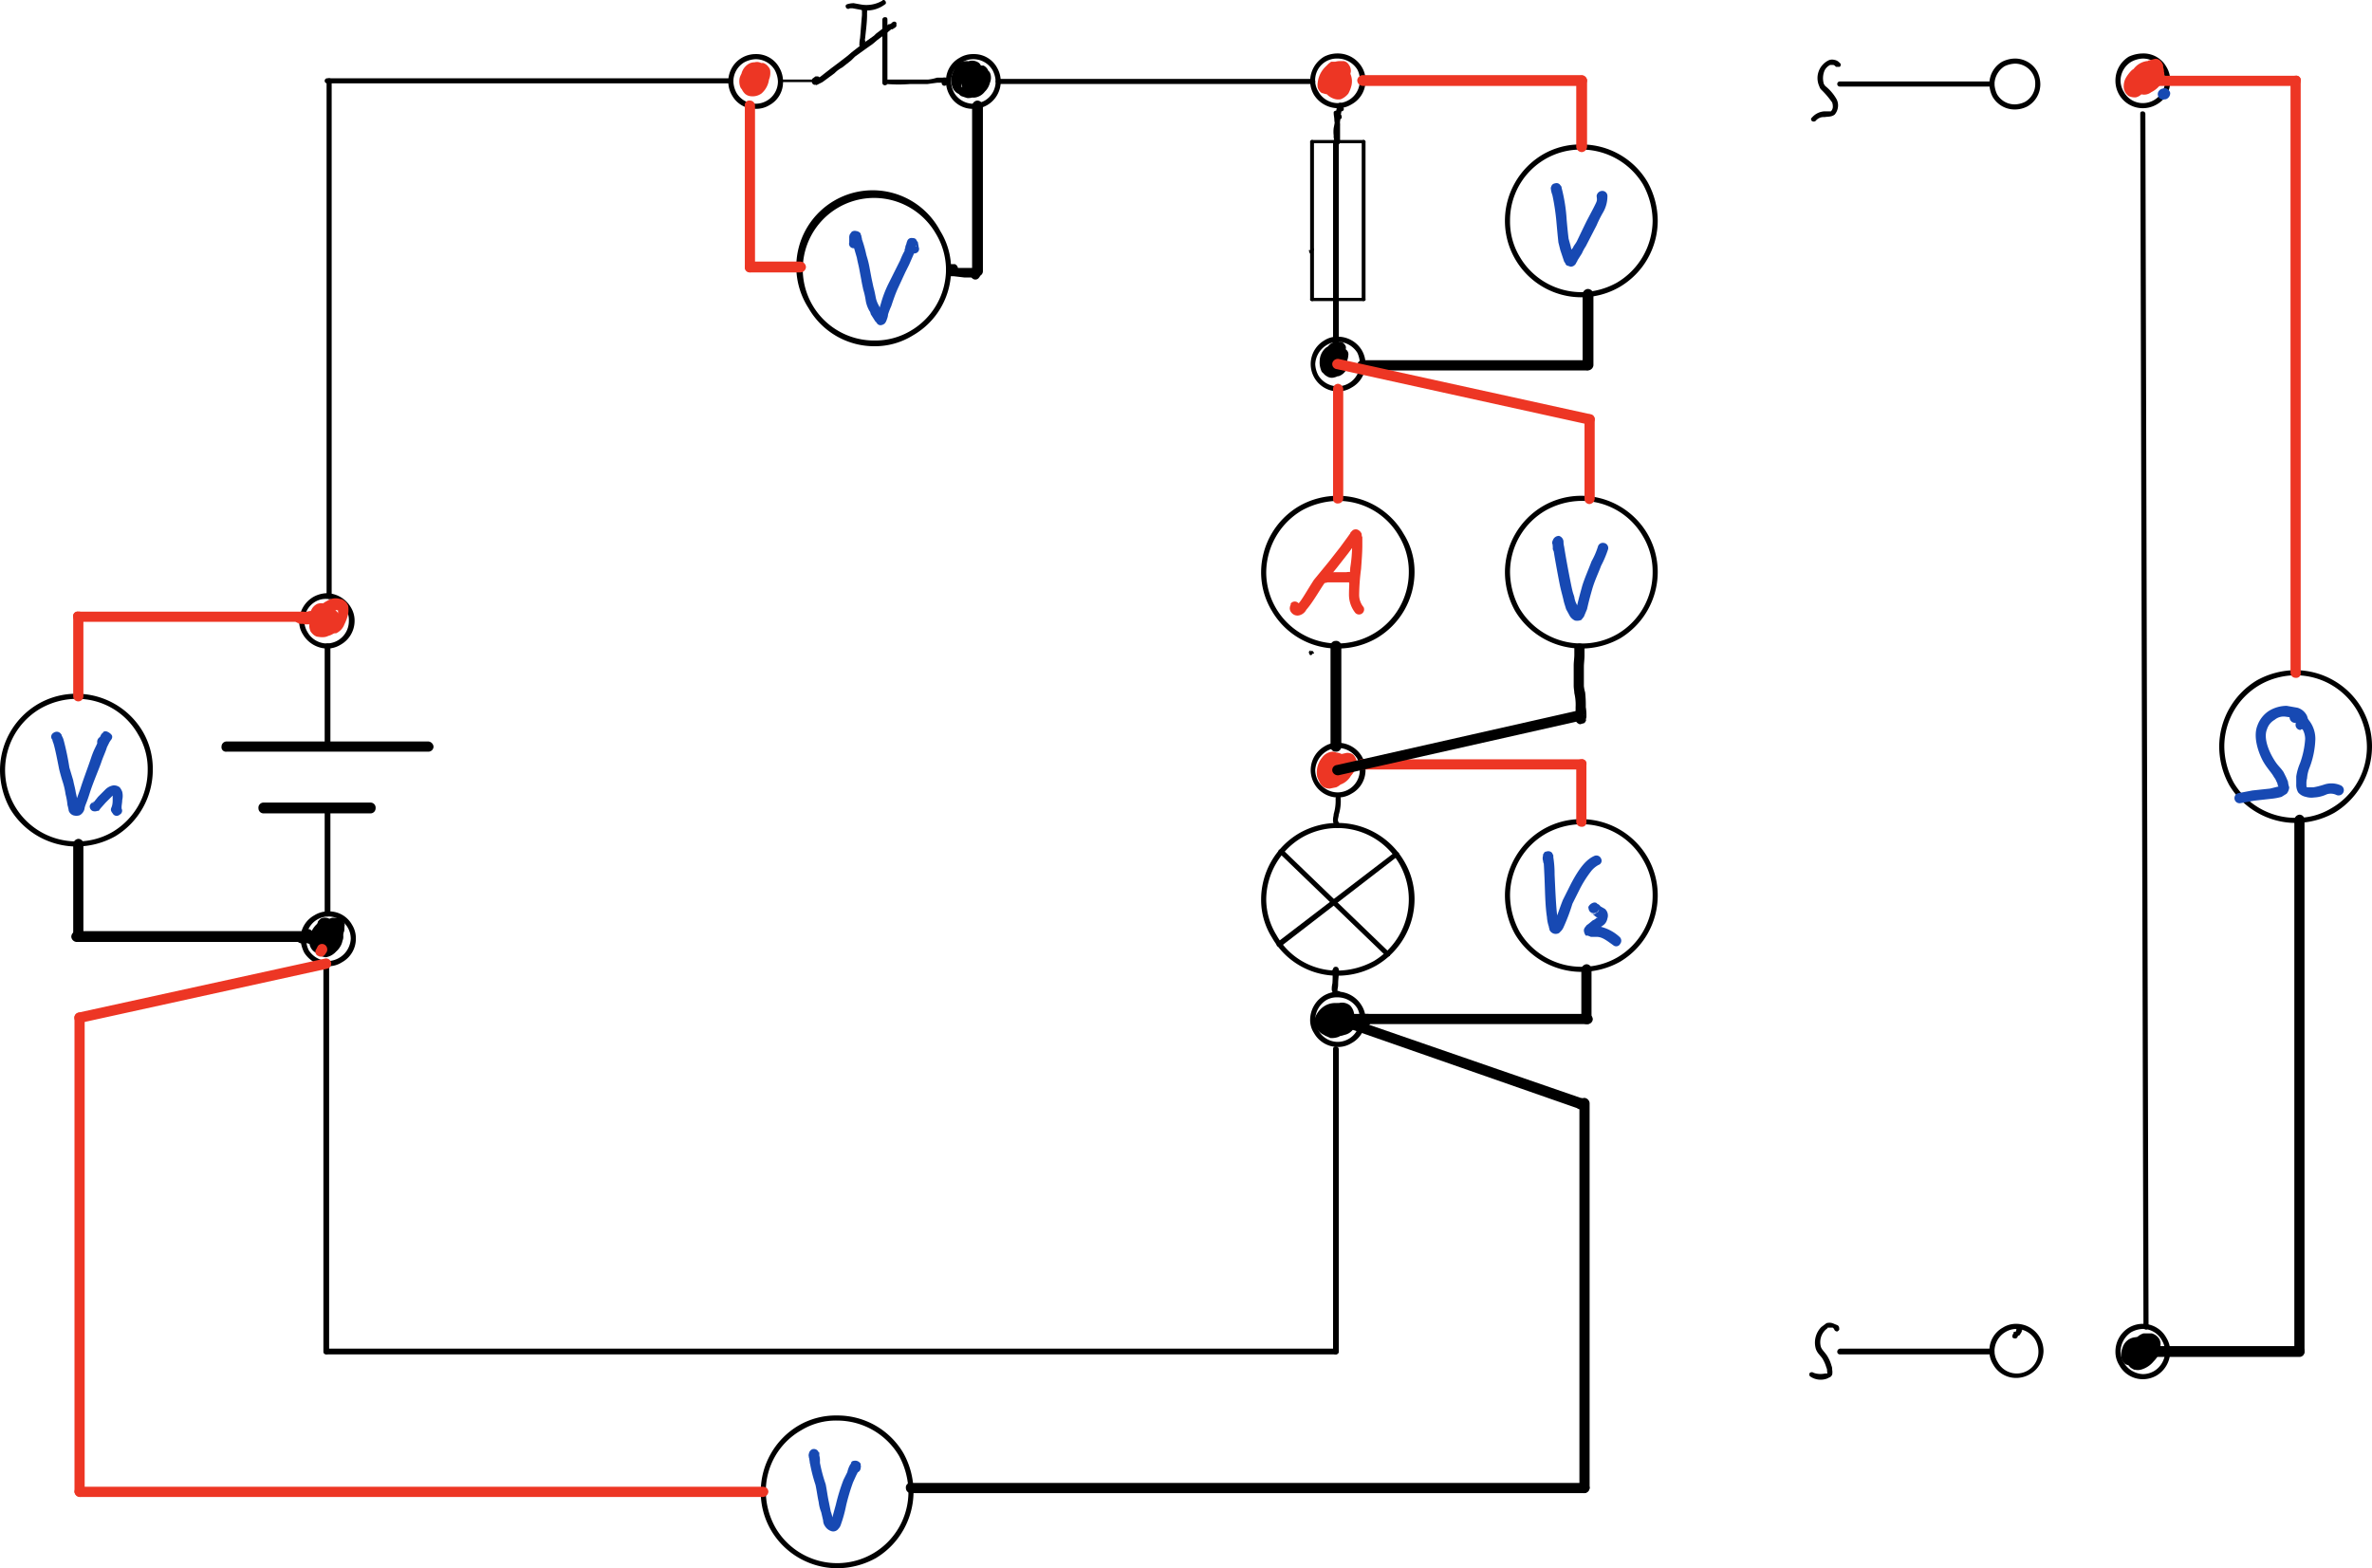 <svg id="Ebene_1" data-name="Ebene 1" xmlns="http://www.w3.org/2000/svg" xmlns:xlink="http://www.w3.org/1999/xlink" viewBox="0 0 372.6 246.4"><defs><style>.cls-1{fill:none;}.cls-2{opacity:0;}.cls-3{clip-path:url(#clip-path);}.cls-4{fill:#ed3624;}.cls-5{fill:#1749b3;}</style><clipPath id="clip-path"><rect class="cls-1" x="-23.7" y="-15.7" width="419.5" height="297.64"/></clipPath></defs><g class="cls-2"><path d="M209.1,15.9V14.2h1.8v1.7Zm0,11.4V17.7h1.8v9.6Z"/></g><g class="cls-2"><path d="M246,107.3V97.9l-7.5-13.1h3.7L248,94.9l6.3-10.1h2.9l-8,13v9.5Z"/></g><g class="cls-2"><path d="M212.4,100.7,211,97h-5.5l-1.5,3.7h-1.7l5.2-13.1h1.8l5.1,13.1Zm-1.9-5L208.2,90,206,95.7Z"/></g><g class="cls-2"><path d="M247.4,118.3V105.2h1.9v13.1Z"/></g><g class="cls-2"><path d="M9.3,132.4v-13h1.8v6.4l5.2-6.4h1.9l-5.1,6.2,6,6.8H16.8l-5.7-6.6v6.6Z"/></g><g class="cls-2"><path d="M178.5,155.6a31.8,31.8,0,0,1-7.5-1.3v-4.1c3.3,1.5,6,2.3,8.1,2.3a5.6,5.6,0,0,0,3.9-1.3,4,4,0,0,0,1.5-3.3,4.6,4.6,0,0,0-1-2.9,11.8,11.8,0,0,0-3.6-2.7l-2-1.2a20.4,20.4,0,0,1-5.2-3.9,6.9,6.9,0,0,1-1.5-4.4,7.1,7.1,0,0,1,2.4-5.5,8.7,8.7,0,0,1,6.2-2.2,26.7,26.7,0,0,1,7.1,1.1V130a21.7,21.7,0,0,0-6.9-1.8,5.6,5.6,0,0,0-3.5,1.1,3.7,3.7,0,0,0-1.4,2.9,4.2,4.2,0,0,0,1,2.6,18.4,18.4,0,0,0,3.8,2.6l2,1.2a19.5,19.5,0,0,1,5.3,4,7.3,7.3,0,0,1,1.5,4.6,7.7,7.7,0,0,1-2.8,6.1A11.5,11.5,0,0,1,178.5,155.6Z"/></g><g class="cls-2"><path d="M204.5,155.3a6.1,6.1,0,0,1-4.6-1.6,6.6,6.6,0,0,1-1.7-4.7V136.5h-2.6v-2.9h2.6v-3.9l3.9-.4v4.3h5.5v2.9h-5.5v11.8c0,2.7,1.2,4.1,3.6,4.1a7.2,7.2,0,0,0,1.9-.2v2.6A9.9,9.9,0,0,1,204.5,155.3Z"/></g><g class="cls-2"><path d="M227.1,154.2a26.5,26.5,0,0,1-6.6,1.1,10,10,0,0,1-7.7-3.1,11.3,11.3,0,0,1-3-8.1,11.9,11.9,0,0,1,2.6-7.9,8.4,8.4,0,0,1,6.7-3.1,7.2,7.2,0,0,1,6,2.7q2.1,2.7,2.1,7.8v1.2H213.8c.5,5.1,3,7.6,7.4,7.6a16.6,16.6,0,0,0,5.9-1.3Zm-13.2-12.3h9.4c0-3.9-1.5-5.9-4.4-5.9S214.3,138,213.9,141.9Z"/></g><g class="cls-2"><path d="M207.4,167.6V154.4h1.7v5.8a3,3,0,0,1,3-1.9,3.2,3.2,0,0,1,2.6,1.2,5.3,5.3,0,0,1,.9,3.2,6.2,6.2,0,0,1-1.1,3.7,3.3,3.3,0,0,1-2.8,1.3,3.4,3.4,0,0,1-2.6-1.2l-.2,1.1Zm1.7-2.2a3.7,3.7,0,0,0,2.4,1.1c1.6,0,2.3-1.2,2.3-3.6s-.7-3.2-2.1-3.2a3.4,3.4,0,0,0-2.6,1.5Z"/></g><g class="cls-2"><path d="M270.2,221.5a8.5,8.5,0,0,1-2.4-.4v-1.4a5.6,5.6,0,0,0,2.5.7,1.5,1.5,0,0,0,1-.3,1,1,0,0,0,.4-.9c0-.5-.3-.9-1.1-1.2l-.9-.3c-1.2-.6-1.8-1.3-1.8-2.3a1.9,1.9,0,0,1,.7-1.6,3.2,3.2,0,0,1,2-.6,5.6,5.6,0,0,1,1.7.2h.3v1.2l-1.9-.3c-1,0-1.4.3-1.4,1s.3.8,1,1.1l.7.3a5,5,0,0,1,1.7,1,2.4,2.4,0,0,1,.5,1.4,2.1,2.1,0,0,1-.8,1.7A3.2,3.2,0,0,1,270.2,221.5Z"/></g><g class="cls-2"><path d="M130.3,245.2l-4.9-13.1h1.8l4.1,10.7,3.9-10.7h1.6l-4.7,13.1Z"/></g><g class="cls-3"><path d="M35.6,117.7a.4.4,0,0,1,0-.8H67.3a.4.4,0,1,1,0,.8Z"/><path d="M41.4,127.4a.4.4,0,0,1-.4-.4.4.4,0,0,1,.4-.4H58.2a.4.4,0,0,1,.4.4.4.4,0,0,1-.4.4Z"/><path d="M371.8,117.3a11.7,11.7,0,0,0-1.5-5.6,11.2,11.2,0,0,0-9.7-5.6,11.4,11.4,0,0,0-5.6,1.5,11.2,11.2,0,0,0-5.6,9.7,12.1,12.1,0,0,0,1.5,5.7,11.3,11.3,0,0,0,9.7,5.5,10.4,10.4,0,0,0,5.6-1.5,11.1,11.1,0,0,0,5.6-9.7m.8,0a12.2,12.2,0,0,1-5.9,10.4,12.6,12.6,0,0,1-6.1,1.6,12.2,12.2,0,0,1-10.4-5.9,12.6,12.6,0,0,1-1.6-6.1,12.2,12.2,0,0,1,5.9-10.4,12.6,12.6,0,0,1,6.1-1.6,12.1,12.1,0,0,1,10.4,6,11.9,11.9,0,0,1,1.6,6"/><path d="M213.9,22.3a.3.3,0,0,1,.3-.3.3.3,0,0,1,.3.3V47.1c0,.1-.2.2-.3.2s-.3-.1-.3-.2Z"/><path d="M205.8,22.3a.3.3,0,0,1,.3-.3.3.3,0,0,1,.3.3V47.1c0,.1-.1.2-.3.2s-.3-.1-.3-.2Z"/><path d="M214.2,46.8a.3.3,0,0,1,.3.3c0,.1-.2.2-.3.2h-8.1c-.1,0-.3-.1-.3-.2a.3.3,0,0,1,.3-.3Z"/><path d="M205.9,39.1c0-.1.2-.2.3-.2s.2.2.2.4l-.3.2h.1a.5.5,0,0,1-.2.4c-.1,0-.3-.1-.3-.2s-.1-.2-.1-.4h.4c0-.1-.1,0-.1,0h0"/><path d="M214.2,22a.3.3,0,0,1,.3.3l-.3.2h-8.1l-.3-.2a.3.3,0,0,1,.3-.3Z"/><path d="M51.9,117.3a.5.5,0,0,1-.5.4.4.4,0,0,1-.4-.4V101.5a.4.4,0,0,1,.4-.4c.3,0,.5.1.5.4Z"/><path d="M51,127a.4.4,0,0,1,.4-.4c.3,0,.5.1.5.4v16.6a.5.5,0,0,1-.5.4.4.4,0,0,1-.4-.4Z"/><path d="M205.9,102.5c0-.2.2-.3.3-.2s.2.2.2.4h-.3c-.1,0,.1-.2.1-.1h0c0,.1-.1.3-.2.3a.2.2,0,0,1-.3-.1.8.8,0,0,1-.1-.4l.2-.2h.1"/><path d="M23.2,121a10.4,10.4,0,0,0-1.5-5.6,11,11,0,0,0-9.7-5.6,11.7,11.7,0,0,0-5.6,1.5,11.2,11.2,0,0,0-4.1,15.3,11.2,11.2,0,0,0,9.7,5.6,11,11,0,0,0,5.7-1.5,11.3,11.3,0,0,0,5.5-9.7m.8,0a12.2,12.2,0,0,1-5.9,10.4A12.6,12.6,0,0,1,12,133a12.2,12.2,0,0,1-10.4-5.9A12.6,12.6,0,0,1,0,121a12.1,12.1,0,0,1,6-10.4,11.9,11.9,0,0,1,6-1.6,12.1,12.1,0,0,1,10.4,5.9A11.6,11.6,0,0,1,24,121"/><path d="M221.3,141.3a11.2,11.2,0,0,0-16.8-9.7,11.4,11.4,0,0,0-5.6,9.7,10.8,10.8,0,0,0,1.6,5.6,10.9,10.9,0,0,0,9.6,5.6,12.1,12.1,0,0,0,5.7-1.5,11.3,11.3,0,0,0,5.5-9.7m.9,0a12.1,12.1,0,0,1-6,10.4,12.3,12.3,0,0,1-6.1,1.6,11.8,11.8,0,0,1-10.3-6,11.1,11.1,0,0,1-1.7-6,12.1,12.1,0,0,1,6-10.4,12.2,12.2,0,0,1,6-1.6,12.1,12.1,0,0,1,10.4,5.9,11.7,11.7,0,0,1,1.7,6.1"/><path d="M259.6,140.7a10.7,10.7,0,0,0-1.5-5.6,11.1,11.1,0,0,0-9.7-5.6,11.7,11.7,0,0,0-5.6,1.5,11.2,11.2,0,0,0-5.6,9.7,12.1,12.1,0,0,0,1.5,5.7,11.3,11.3,0,0,0,9.7,5.5,11,11,0,0,0,5.7-1.5,11.2,11.2,0,0,0,5.5-9.7m.8,0a12.1,12.1,0,0,1-5.9,10.4,12.6,12.6,0,0,1-6.1,1.6,12.2,12.2,0,0,1-10.4-5.9,12.6,12.6,0,0,1-1.6-6.1,12.1,12.1,0,0,1,6-10.4,11.9,11.9,0,0,1,6-1.6,12.1,12.1,0,0,1,10.4,6,11.9,11.9,0,0,1,1.6,6"/><path d="M55.1,147.5a3.5,3.5,0,0,0-7,0,3.9,3.9,0,0,0,.4,1.8,3.7,3.7,0,0,0,3.1,1.7,3.7,3.7,0,0,0,3.5-3.5m.8,0a4.2,4.2,0,0,1-2.2,3.7,3.7,3.7,0,0,1-2.1.6,4.6,4.6,0,0,1-3.8-2.1,5.5,5.5,0,0,1-.6-2.2,4.2,4.2,0,0,1,2.2-3.7,4,4,0,0,1,2.2-.6,4.1,4.1,0,0,1,3.7,2.1,4,4,0,0,1,.6,2.2"/><path d="M54.8,97.6a3.4,3.4,0,0,0-.4-1.8,3.7,3.7,0,0,0-3.1-1.7,3.3,3.3,0,0,0-1.7.4,3.5,3.5,0,0,0-1.8,3.1,3.4,3.4,0,0,0,.5,1.7,3.5,3.5,0,0,0,3,1.8,3.5,3.5,0,0,0,3.5-3.5m.9,0a4.3,4.3,0,0,1-2.2,3.7,4,4,0,0,1-2.2.6,4.5,4.5,0,0,1-3.7-2.2,3.7,3.7,0,0,1-.6-2.1,4.5,4.5,0,0,1,2.2-3.8,4.7,4.7,0,0,1,2.1-.6,4.5,4.5,0,0,1,3.8,2.2,4,4,0,0,1,.6,2.2"/><path d="M213.6,12.7a3.4,3.4,0,0,0-.4-1.8,3.7,3.7,0,0,0-3.1-1.7,3.4,3.4,0,0,0-3,5.2,3.5,3.5,0,0,0,3,1.8,3.5,3.5,0,0,0,3.5-3.5m.9,0a4.2,4.2,0,0,1-2.2,3.7,4,4,0,0,1-2.2.6,4.5,4.5,0,0,1-3.7-2.1,4.3,4.3,0,0,1-.6-2.2A4.5,4.5,0,0,1,208,8.9a4.6,4.6,0,0,1,2.1-.5,4.4,4.4,0,0,1,3.8,2.1,4,4,0,0,1,.6,2.2"/><path d="M213.6,121a3.9,3.9,0,0,0-.4-1.8,3.7,3.7,0,0,0-3.1-1.7,3.7,3.7,0,0,0-3.5,3.5,3.7,3.7,0,0,0,.5,1.8,3.6,3.6,0,0,0,3,1.7,3.5,3.5,0,0,0,3.5-3.5m.9,0a4.2,4.2,0,0,1-2.2,3.7,4,4,0,0,1-2.2.6,4.3,4.3,0,0,1-2.1-8,3.7,3.7,0,0,1,2.1-.6,4.4,4.4,0,0,1,3.8,2.1,4.3,4.3,0,0,1,.6,2.2"/><path d="M213.6,160.2a3.4,3.4,0,0,0-.4-1.8,3.7,3.7,0,0,0-3.1-1.7,3.3,3.3,0,0,0-1.7.4,3.7,3.7,0,0,0-1.8,3.1,3.4,3.4,0,0,0,.5,1.7,3.5,3.5,0,0,0,3,1.8,3.5,3.5,0,0,0,3.5-3.5m.9,0a4.2,4.2,0,0,1-2.2,3.7,4,4,0,0,1-2.2.6,4.3,4.3,0,0,1-3.7-2.2,3.7,3.7,0,0,1-.6-2.1,4.5,4.5,0,0,1,2.2-3.8,4.7,4.7,0,0,1,2.1-.6,4.5,4.5,0,0,1,3.8,2.2,4,4,0,0,1,.6,2.2"/><path d="M211.1,17.1a.4.4,0,0,1-.4.4c-.2.1-.4-.1-.5-.3a.6.6,0,0,0-.1-.4c0-.1.1.1.1,0h.1c-.1,0,.2.1.1.1s.3-.1.2,0h.2c-.1,0,0-.1,0-.1h0v.3c-.1.3-.1.6-.2,1a13.3,13.3,0,0,1-.3,2.1v1.1a.7.7,0,0,0,.1.5v.3h0s-.1-.1,0-.1l-.6.6c-.2-.2-.2-.3-.2-.4V22a.4.4,0,0,0,.1-.3V19.8c0-.4-.1-.7-.1-1s-.1-.7-.1-1v-.2a.4.4,0,0,1,.3-.2.4.4,0,0,1,.5.1l.4.6c.1.2.1.5-.1.6a.5.5,0,0,1-.6-.1,1.4,1.4,0,0,0-.3-.5h.1s.3,0,.2.1l.2-.2c0,.1.1-.1.1-.1s0-.1,0-.1h0a7.7,7.7,0,0,1,.1,1,3.1,3.1,0,0,1,.1,1v2.3h-.1s-.1-.1,0-.1a.6.6,0,0,1,0,.6c-.2.2-.5.2-.6,0l-.2-.3V22a1.5,1.5,0,0,1-.1-.7,4.8,4.8,0,0,1,0-1.2,16.2,16.2,0,0,0,.3-2c.1-.4.1-.9.2-1.2a.6.6,0,0,1,.1-.4.3.3,0,0,1,.1-.2.4.4,0,0,1,.5-.1l.2.2a6.4,6.4,0,0,0,.2.7"/><path d="M52.1,93.7a.4.4,0,1,1-.8,0v-81a.4.4,0,0,1,.8,0Z"/><path d="M51.4,13.1a.4.4,0,0,1,0-.8h63.4a.4.4,0,1,1,0,.8Z"/><path class="cls-4" d="M214.1,13.5a.9.9,0,0,1-.9-.9.9.9,0,0,1,.9-.8h34.4a.9.9,0,0,1,.8.8.9.9,0,0,1-.8.9Z"/><path d="M50.8,151.4a.4.4,0,0,1,.4-.4.5.5,0,0,1,.5.4v61a.5.5,0,0,1-.5.4.4.4,0,0,1-.4-.4Z"/><path d="M51.4,212.8a.4.4,0,0,1-.4-.4.5.5,0,0,1,.4-.5H209.8a.5.5,0,0,1,.5.5.5.5,0,0,1-.5.4Z"/><path d="M209.4,152.3a.4.4,0,0,1,.4-.4c.3,0,.4.1.5.4s-.1,1.5-.1,2.2-.1.8-.1,1v.2h.2c.2.1.4.3.3.5a.3.3,0,0,1-.5.3l-.6-.3c-.2-.2-.2-.4-.3-.6a3.7,3.7,0,0,1,.1-1.1,16.1,16.1,0,0,0,0-2.2"/><path d="M209.8,125.5a.5.5,0,0,1,.4-.5.4.4,0,0,1,.4.4,7.4,7.4,0,0,1-.3,2.6c-.1.8-.3.8.1,1.4a.4.4,0,0,1-.1.6c-.2.1-.4.1-.5-.1a1.5,1.5,0,0,1-.4-1.2c0-.3.1-.5.1-.8a7.2,7.2,0,0,0,.3-2.4"/><path d="M35.6,118.1a.7.7,0,0,1-.8-.8.8.8,0,0,1,.8-.8H67.3a.9.9,0,0,1,.8.8.8.8,0,0,1-.8.8Z"/><path d="M41.4,127.8a.8.8,0,0,1-.8-.8.8.8,0,0,1,.8-.9H58.2a.8.8,0,0,1,.8.9.8.8,0,0,1-.8.8Z"/><path d="M11.5,132.6a.9.9,0,0,1,.8-.8.8.8,0,0,1,.8.8v14.6a.8.8,0,0,1-.8.8.9.9,0,0,1-.8-.8Z"/><path d="M12,148a.9.9,0,0,1-.8-.8.9.9,0,0,1,.8-.9H47.7a.9.9,0,0,1,.8.9.9.9,0,0,1-.8.8Z"/><path d="M214.1,160.9a.8.8,0,0,1-.9-.8.9.9,0,0,1,.9-.8h35.3a.9.9,0,0,1,.8.8.8.8,0,0,1-.8.8Z"/><path d="M248.4,152.3a.9.9,0,0,1,.8-.8.8.8,0,0,1,.8.8v7.8a.7.7,0,0,1-.8.8.8.8,0,0,1-.8-.8Z"/><path d="M209.4,22.3a.4.4,0,0,1,.4-.4c.3,0,.5.1.5.4V47.1a.5.5,0,0,1-.5.4.4.4,0,0,1-.4-.4Z"/><path class="cls-4" d="M12.3,97.7a.8.8,0,0,1-.8-.8.7.7,0,0,1,.8-.8H47.6a.8.8,0,0,1,.8.8.9.9,0,0,1-.8.8Z"/><path class="cls-4" d="M13.1,109.4a.8.8,0,1,1-1.6,0V96.9a.7.7,0,0,1,.8-.8.7.7,0,0,1,.8.8Z"/><path class="cls-4" d="M52.1,96.8a.8.8,0,0,1-1.2.2.9.9,0,0,1-.2-1.1h0v.2c0-.1.1.4,0,.3s.2.3.2.2.1.1.1.1h-.6v.2c0,.2-.1.5-.1.8a1,1,0,0,1,.1.4h1.8c.1,0,.3-.2.5-.6a4.2,4.2,0,0,0,.4-1.2v-.5s.1.2.1.1h-.2c-.2-.1-.5,0-.9.1a4.1,4.1,0,0,0-1,.9,6.6,6.6,0,0,0-.7,1.5v.4l-.2-.2h.3s-.1,0,0-.1l.3-.5v-.2h.1v.3h0l-.2-.2c.1,0,0-.1,0-.1s0,.1.1.1h-.2a.4.4,0,0,0,.3-.4V97c0-.1.1.2.1.1s0,.1,0,.1h-.1a1.1,1.1,0,0,0-.4.5v.6h0c0,.1-.1-.2-.1-.1l-.2-.2c.1,0,0-.1,0-.1h-.1c.1,0,.2-.3.4-.5h0s.1.2,0,.1.2.2.1.2.3.2.2.2h.7v.2c-.1.1,0-.2,0-.2v.6a.9.9,0,0,1-1,.7.8.8,0,0,1-.6-1c0-.1-.2-.2.1-.8a1.8,1.8,0,0,1,.5-.7l.3-.2.4-.2h.6a2.1,2.1,0,0,1,.4.6c0,.2.1.3.1.5a4.1,4.1,0,0,1-.3.8c-.2.3-.4,1-1.2,1.2h-.9a.9.9,0,0,1-.8-.6c-.3-.5-.1-.8-.2-.8a2,2,0,0,1,.2-1,1.9,1.9,0,0,1,1.6-1.5,1.4,1.4,0,0,1,1.1.1,1.2,1.2,0,0,1,.8,1,2,2,0,0,1-.2,1.3l-.6.8a1.4,1.4,0,0,1-1.3.5l-.5-.2a1,1,0,0,1-.7-.7,2.6,2.6,0,0,1,0-.9,2.4,2.4,0,0,1,.2-.8,1.4,1.4,0,0,1,.8-.7,2.2,2.2,0,0,1,1.1.1,1.7,1.7,0,0,1,1,1.2,2,2,0,0,1-.1,1.1,1.9,1.9,0,0,1-.5,1,1.2,1.2,0,0,1-1.1.7,1.7,1.7,0,0,1-1,0,1.6,1.6,0,0,1-.9-.9,4.7,4.7,0,0,1,0-1.2,5.8,5.8,0,0,1,1-2.1,4.2,4.2,0,0,1,1.6-1.4,2.4,2.4,0,0,1,2-.3,1.1,1.1,0,0,1,.7.3,1.6,1.6,0,0,1,.6.8,4.7,4.7,0,0,1,0,1.2,7,7,0,0,1-.6,1.7,2.5,2.5,0,0,1-1.3,1.4H50.6a1.7,1.7,0,0,1-1.5-.6,2.3,2.3,0,0,1-.5-1.5,3,3,0,0,1,.2-1.3,2,2,0,0,1,1-1.2,1.8,1.8,0,0,1,1.3,0,1.1,1.1,0,0,1,.9.3,1.1,1.1,0,0,1,.3.8.8.8,0,0,1-.2.6"/><path class="cls-4" d="M46.9,97.9a.7.7,0,0,1-.6-.9.8.8,0,0,1,.9-.7l1.5-.3h1.8l.4.2a1.4,1.4,0,0,1,.2.6.8.8,0,0,1-.2.6l-.5.3a6.2,6.2,0,0,1-1.5-.1h-.3v-.2c0,.1.1-.3.1-.2v-.3c0,.1-.3-.4-.2-.3l-.2-.2H50c.1,0-.3.5-.2.3s-.1.6-.1.5.2.4.1.3.2.2.2.1.1.1.1.1h-.4l.2-.3c0,.1,0-.3.1-.3s-.1,0,0,.1a.8.8,0,1,1-1.3.9,1.6,1.6,0,0,1-.4-.7,1.4,1.4,0,0,1,.4-1,1.1,1.1,0,0,1,1.2-.2l.9.2.2.2a.6.6,0,0,1,.3.5.8.8,0,0,1-.3.8l-.4.2H48a.6.6,0,0,1-.6-.3.8.8,0,0,1-.2-.8l.3-.4a1.1,1.1,0,0,1,.7-.3H50s-.2.1-.1,0l-.2.2c0-.1-.2.3-.1.2s-.1.5-.1.3.1.4,0,.3l.2.2c-.1,0,.3.2.2.2H49a4.2,4.2,0,0,1-2.1.3"/><path class="cls-4" d="M52.9,96.6c.1.4-.3.8-.7.9a.8.8,0,0,1-.9-.7h.3l-.2.3a3.4,3.4,0,0,0-.6,1.2,1.1,1.1,0,0,0-.1.5c0,.1-.2-.4-.1-.3h.5a1,1,0,0,0,.5-.4l.2-.2a.4.4,0,0,0,0-.5h-1l-.2.5v.2c0,.2,0,.3.1.4h.2c.2,0,.6-.4.8-.8v-.4s.1.1,0,.1h-.3l-.5.2-.4.5a1.3,1.3,0,0,0-.1.5h0c.1,0,.2,0,.2.1h.2l.4-.5a.9.9,0,0,0,.1-.5.4.4,0,0,0-.1-.3h-.1l-.4.3a1,1,0,0,0-.4.7v.2h0c0,.1-.2-.2-.1-.2h.5a2.5,2.5,0,0,0,.4-1,1,1,0,0,0,.1-.4h.2l-.3.2a2.7,2.7,0,0,0-.5,1.6h.1l.5-.2a3.5,3.5,0,0,0,.1-.6v-.2H51v.2l-.2-.3h.1c.2.1.6,0,.9,0a.7.7,0,0,1,.9.7.7.7,0,0,1-.7.9H50.7l-.8-.2a1.1,1.1,0,0,1-.5-.9,1.4,1.4,0,0,1,.1-1.1,2.4,2.4,0,0,1,1.3-1.1h.9a1.1,1.1,0,0,1,.9.6,1.8,1.8,0,0,1,.2.9,2,2,0,0,1-.4,1.6,1.9,1.9,0,0,1-1.9,1,2.2,2.2,0,0,1-1.1-.5,1.6,1.6,0,0,1-.5-1.1,3.2,3.2,0,0,1,1.1-3,2,2,0,0,1,1.7-.5,1.5,1.5,0,0,1,1,1.1,2.8,2.8,0,0,1-.1,1.3,2.9,2.9,0,0,1-1.1,2,2.8,2.8,0,0,1-1.3.3h-.8a1.2,1.2,0,0,1-.7-.7,1.9,1.9,0,0,1,0-1.3,2.9,2.9,0,0,1,.8-1.4,2.3,2.3,0,0,1,1.6-.8h.6a1.2,1.2,0,0,1,.8.4,1.9,1.9,0,0,1,.4,1.3,2.5,2.5,0,0,1-.2,1.2,2.3,2.3,0,0,1-1,1.2,1.9,1.9,0,0,1-1.7.3,1.8,1.8,0,0,1-1.1-1,2,2,0,0,1,.1-1.7,2.7,2.7,0,0,1,.9-1.2,2.5,2.5,0,0,1,1.5-.5,2,2,0,0,1,1.1.3,1.4,1.4,0,0,1,.8,1,3.2,3.2,0,0,1-.1,1.4,3,3,0,0,1-1.8,1.7h-.9a1.7,1.7,0,0,1-1.1-.4,1.8,1.8,0,0,1-.4-1.3,3.1,3.1,0,0,1,.1-.9,3.6,3.6,0,0,1,.4-.9,2.4,2.4,0,0,1,.9-.8,2.8,2.8,0,0,1,1.3,0,1.7,1.7,0,0,1,1,.3,2.3,2.3,0,0,1,.7,1,2.8,2.8,0,0,1,0,1.3,3.6,3.6,0,0,1-.5.9,2.6,2.6,0,0,1-1.3.8,2.3,2.3,0,0,1-1.4.1,1.2,1.2,0,0,1-1.1-1.2,3.1,3.1,0,0,1,.1-1,8,8,0,0,1,.8-1.6c.2-.2.4-.5.6-.6a1.5,1.5,0,0,1,1-.4,1.8,1.8,0,0,1,.9.4,1.3,1.3,0,0,1,.4.9"/><path class="cls-4" d="M211.1,119.2a.8.8,0,1,1-1.4.8c-.2-.2-.3-.2-.4-.2a.6.6,0,0,0-.4.2,2.7,2.7,0,0,0-.4,1.7h.1l.3.3h.2c.1,0-.1.1-.1.1h0l.3-.5a7.6,7.6,0,0,0,.4-1.1c.1-.4.2-.6.2-.7h-.3a4.6,4.6,0,0,0-.7,1.3,3.4,3.4,0,0,0-.1.9c0,.2-.1.1,0,.2h.5a2.5,2.5,0,0,0,.7-.9,1.4,1.4,0,0,0,.2-.6,1,1,0,0,0,.1-.4.3.3,0,0,1-.1-.2H210c-.3.3-.5.4-.6.6a1.3,1.3,0,0,0-.1.6.4.4,0,0,0-.1.3h0c0,.1-.2-.2-.2-.2h.1l.5-.2a4.5,4.5,0,0,0,1-.9.5.5,0,0,0,.3-.4v-.2c0-.1.1.5.1.4s.3.3.2.3h.4l-.3.2-.2.3h0s-.1-.2,0-.1l-.2-.2h0l.2-.2h.3c-.1,0,0-.1,0-.1l-.2.2a1.8,1.8,0,0,0-.2,1.1l-.2-.3h-.2a.3.3,0,0,0,.1-.2l.2-.4v-.5c0-.2.2.3.2.2h.1c-.1,0,.1.1,0,.1h-.2c-.1,0-.3.3-.5.7a1.8,1.8,0,0,0-.2.9v.3h0s-.2-.3-.1-.2l-.3-.2h0l1-1a.9.9,0,0,0,.4-.6,1,1,0,0,1,.1-.3c0-.1.1.1,0,0h-.2l-1,.7-.3.5v-.2h-.1c.1,0-.1-.1-.1-.1h.3l1-.4a1,1,0,0,0,.6-.5l.2-.2s-.1.2-.1.1-.1.2,0,.2v.2c0-.1.1.3.1.3s.1.2.1.1h-.7l-.3.2h0a.8.8,0,0,1-.8.9.9.9,0,0,1-.9-.8,2,2,0,0,1,.6-1.4,1.6,1.6,0,0,1,1.3-.6h1.1l.6.2.3.2a.9.9,0,0,1,.3.6.9.9,0,0,1-.3.7l-.2.2a3.5,3.5,0,0,1-1.1.9l-1.2.5a2,2,0,0,1-1.5-.1,1.3,1.3,0,0,1-.6-.7,1.4,1.4,0,0,1,0-.9,3,3,0,0,1,.6-1.1,8.3,8.3,0,0,1,1.5-1.1l.9-.2a1.5,1.5,0,0,1,1.1.3,2.6,2.6,0,0,1,.5.9,1.9,1.9,0,0,1-.2,1.4,6.1,6.1,0,0,1-.7,1,3.1,3.1,0,0,1-2.1,1.5h-.6a.8.8,0,0,1-.6-.4,1.3,1.3,0,0,1-.2-.9,5.3,5.3,0,0,1,.4-1.7c.3-.5.5-1.2,1.4-1.5a1.8,1.8,0,0,1,1-.2l.6.2c.2.2.5.4.5.8a2.5,2.5,0,0,1,.1.8,1.6,1.6,0,0,1-.4,1,1.4,1.4,0,0,1-.6.9,2,2,0,0,1-1.1.3.9.9,0,0,1-.6-.3,1,1,0,0,1-.5-.6,2.6,2.6,0,0,1,.7-2.7l.7-.5h.5a1.1,1.1,0,0,1,.7.2l.5.5a1.2,1.2,0,0,1,.2.9,1.6,1.6,0,0,1-1.2,1.6,1.5,1.5,0,0,1-.9.2h-.5l-.6-.6a2,2,0,0,1,0-1.1,2.6,2.6,0,0,1,.9-1.2l.9-.4h.5l.4.2a1.2,1.2,0,0,1,.4.8,3.1,3.1,0,0,1-.8,1.5,4.4,4.4,0,0,1-1.5,1.2,2.1,2.1,0,0,1-1.4.4h-.6a1.3,1.3,0,0,1-.7-.6,1.6,1.6,0,0,1-.1-.9,5,5,0,0,1,.4-1.3,8.7,8.7,0,0,1,.8-1l.8-.4h.7a1.3,1.3,0,0,1,1,.3,2.1,2.1,0,0,1,.6,1,2.3,2.3,0,0,1-.1,1.2,3,3,0,0,1-.4,1,2.9,2.9,0,0,1-1.5,1.6l-1,.2a2,2,0,0,1-1.1-.3,2.1,2.1,0,0,1-.7-1.4,7.8,7.8,0,0,1,.2-1.4,4.3,4.3,0,0,1,1.4-2.3,2.3,2.3,0,0,1,1.6-.2,1.4,1.4,0,0,1,.8.5,1.5,1.5,0,0,1,.4.9,3.7,3.7,0,0,1-.2,1.2,5.8,5.8,0,0,1-.5,1.4l-.4.7a1.6,1.6,0,0,1-.9.7,2.5,2.5,0,0,1-1.2-.1c-.5-.1-.7-.5-.9-.6a3.1,3.1,0,0,1-.5-1,3.7,3.7,0,0,1,.8-3,2.2,2.2,0,0,1,1.7-.9,2.5,2.5,0,0,1,1.7,1.1"/><path d="M52.5,147.2a.7.7,0,0,1,1,.4.8.8,0,0,1-.4,1.1h.2s.1-.1,0-.1l-.3.3a.8.8,0,0,1-1.2-.1.8.8,0,0,1,.1-1.1l.3-.2.3-.2m-.3-2.2a.8.8,0,0,1-.7,1.5l-.5-.3h.4c0,.1-.1.4-.1.6a2.4,2.4,0,0,0,0,.9H52c.1-.1-.1,0-.1,0a.4.4,0,0,0,.1-.3,2.1,2.1,0,0,0,0-.8l-.4-.2c-.1,0,0,0,0,.1s-.2.5-.3,1.1l-.2,1.3h.1l.4-.2a4.8,4.8,0,0,0,.7-1.6v-.7h-.5l-.8.3a2.6,2.6,0,0,0-.6,1.7H51a2.9,2.9,0,0,0,1.1-1.6v-.3c0-.1.1,0,0,0h-.6a.8.8,0,0,0-.2.6v.5h-.2l.6-.2.7-1,.2-.7v-.3h0v.2l.2.2h-.3a3.2,3.2,0,0,0-.8,1,1.3,1.3,0,0,0-.1.6h-.2l.5-.2h0c0-.1-.1.3,0,.2a.8.8,0,0,1,.8-.8.9.9,0,0,1,.8.9c0,.4-.1.3-.1.4l-.2.2a1.8,1.8,0,0,1-.7.5,1.7,1.7,0,0,1-1.6.2,1.4,1.4,0,0,1-.7-.6,1.2,1.2,0,0,1-.2-.8,1.9,1.9,0,0,1,.2-1.4,2.8,2.8,0,0,1,2-1.9h.8a1,1,0,0,1,.9.5.9.9,0,0,1,.2.9,2.3,2.3,0,0,1-.4,1.4,3,3,0,0,1-1.3,1.7,1.9,1.9,0,0,1-1.1.4,1.3,1.3,0,0,1-1.3-.5,2.5,2.5,0,0,1-.5-1.6,3.6,3.6,0,0,1,.7-1.7,2.5,2.5,0,0,1,1.6-.6l.9.2a1.3,1.3,0,0,1,.8.7,2.6,2.6,0,0,1,.1,1.5,3.4,3.4,0,0,1-2.1,2.7,2.6,2.6,0,0,1-1.2.1,1.9,1.9,0,0,1-1.7-1.8,3.7,3.7,0,0,1,1.4-3.1,2.4,2.4,0,0,1,1.8-.5,1.9,1.9,0,0,1,1.8,1,2.5,2.5,0,0,1,.2,1.7,5.3,5.3,0,0,1-1.2,2.5,2.6,2.6,0,0,1-1.4.7,2,2,0,0,1-1.8-1.4,5.9,5.9,0,0,1,.1-1.9,3.4,3.4,0,0,1,.8-2.1,1.8,1.8,0,0,1,1.6-.5,3.4,3.4,0,0,1,1.3.9,2.6,2.6,0,0,1,.3,2.1,1.7,1.7,0,0,1-.7,1.2,1.9,1.9,0,0,1-1.2.3,2.8,2.8,0,0,1-1.5-.6,2.5,2.5,0,0,1-.5-2.5,1.6,1.6,0,0,1,.3-.9c0-.2.1-.3.3-.5a.9.9,0,0,1,.6-.3,1.6,1.6,0,0,1,1.3.4"/><path d="M48.8,146.7a.8.8,0,0,1,1.1,0,.9.9,0,0,1,0,1.2h-.1c-.6.4-.7.2-.7.2h.1l.2-.2c-.1.1.1-.4.1-.3a.8.8,0,1,1-1.6-.2c0-.3.3-.6.5-.8h.4c.1,0-.1.1,0,.1m-.8,1a.9.9,0,1,1,1.1-1.3h.6l.2.2a.8.8,0,0,1-.1,1.2.8.8,0,0,1-1.1-.1H48m-.8.5c-.4-.1-.8-.5-.7-.9a.8.8,0,0,1,.8-.8h4.2a.8.8,0,0,1,.8.9.8.8,0,0,1-.8.8h-.7l-1.4-.2h-.8a1,1,0,0,1-.9-.8.9.9,0,0,1,.8-.9h1.1l1.2.2h.7a.8.8,0,0,1,.8.9.8.8,0,0,1-.8.8H47.2"/><path d="M53.4,145.4a.7.7,0,0,1,0,1.1.8.8,0,0,1-1.1.1h-.1l-.5.5a2.1,2.1,0,0,0-.3,1.4h0l.7-.5v-.3a.5.5,0,0,0-.1-.3,1.6,1.6,0,0,0-.9-.3h-.4s.1,0,0,.1-.1.4-.2.6.1.3.1.4h.8c.1,0,.4-.3.6-.7a6.5,6.5,0,0,0,.4-1.3V146h-.3l-.5.2a4,4,0,0,0-.4,1.2c0,.2,0,.3.1.4v.2h.1a2,2,0,0,0,.8-.8h0v-.3H52l-.6.2a1,1,0,0,0,.1.7.8.8,0,1,1-1.5.7,2.3,2.3,0,0,1,.1-2.3,2.2,2.2,0,0,1,1.9-1c.3.1.9-.1,1.5.5a1.6,1.6,0,0,1,.4,1.2,1.5,1.5,0,0,1-.2,1.1,3.2,3.2,0,0,1-1.8,1.6,1.4,1.4,0,0,1-1.1-.1,1.8,1.8,0,0,1-1-.9,2.4,2.4,0,0,1-.2-1.5,3.2,3.2,0,0,1,1-2.2,2.4,2.4,0,0,1,1.4-.5h.9a1.3,1.3,0,0,1,.9.6,1.8,1.8,0,0,1,.2,1.4,7,7,0,0,1-.6,1.9,2.9,2.9,0,0,1-1.3,1.4,3.4,3.4,0,0,1-1.3.2,2.2,2.2,0,0,1-1.5-.8,2.2,2.2,0,0,1-.4-1.6,2.7,2.7,0,0,1,.3-1.2,1.9,1.9,0,0,1,1.2-.9h.9a2.6,2.6,0,0,1,1.8.7,2.4,2.4,0,0,1,.7,1.7,2.6,2.6,0,0,1-.4,1,2.5,2.5,0,0,1-1.8,1.2,1.8,1.8,0,0,1-1-.2,1.1,1.1,0,0,1-.7-.8,3.1,3.1,0,0,1,.5-3,2.9,2.9,0,0,1,1.2-1,1.4,1.4,0,0,1,.9-.1,1.2,1.2,0,0,1,.9.4"/><path d="M211.8,159.7a.8.8,0,0,1-1,.6.7.7,0,0,1-.6-.9H210a2.1,2.1,0,0,0-1.1.8l-.2.3a.8.8,0,0,1,.1.3h0c.1.1.3,0,.5,0s.4-.2.6-.4a1.3,1.3,0,0,0,.2-.8c0-.1,0-.2-.1-.2s-.1-.1-.3-.1-.4,0-.7.2a2.3,2.3,0,0,0-.7.7.5.5,0,0,0,0,.5l.5.4h.6c.4,0,1.2-.8,1.4-1.4v-.3h-.4l-.8.2c-.2,0-.5.5-.6.9s-.2.6-.1.7h.4a3.2,3.2,0,0,0,1.5-.8l.3-.4a1.1,1.1,0,0,0-.2-.6h-.3a2.5,2.5,0,0,0-.9.4,2.1,2.1,0,0,0-.7,1.1c-.1.3,0,.4,0,.4s-.1,0,0,0h1.7a.9.9,0,0,0,.6-.4.1.1,0,0,0,.1-.1c0-.1,0-.2-.2-.4l-1.3-.2-.6.3a.8.8,0,0,0-.2.4c0,.2-.1.1,0,.2h0l.6.2h.2c.1,0,.1-.1.2-.4s.1-.2,0-.4l-.3-.3h-.3a4.5,4.5,0,0,0-.3.8,2.3,2.3,0,0,0-.1.7h.5a2.6,2.6,0,0,0,.8-1.1v-.6h-.2c0,.1-.3.3-.5.7v.3h-.1c.1,0-.1-.2-.1-.2h-.3l.5-.3h0c.1,0,0,.2,0,.1s.1.4.1.3.4.5.2.4h.3l-.2.2h-.1a.8.8,0,0,1-1.5-.5,1.5,1.5,0,0,1,.9-1.1l.6-.3h1c.2.2.3.3.3.5a.8.8,0,0,1,.1.4c-.1.2-.1.3-.2.4a1.3,1.3,0,0,1-.6.7l-.8.5h-.5a.8.8,0,0,1-.8-.2,1.5,1.5,0,0,1-.5-1.1,4.4,4.4,0,0,1,.2-1,2.5,2.5,0,0,1,1.5-1.5,1.6,1.6,0,0,1,1-.1,1.2,1.2,0,0,1,1,.5,1.7,1.7,0,0,1,.4,1.3,2.9,2.9,0,0,1-.2.9,3.5,3.5,0,0,1-1.6,2,3.2,3.2,0,0,1-1.3.2l-.9-.4a2.1,2.1,0,0,1-.6-1,3.2,3.2,0,0,1,.1-1.4,2.7,2.7,0,0,1,1.3-1.9,1.7,1.7,0,0,1,1.4,0,2.2,2.2,0,0,1,1.2,1.1,2,2,0,0,1,.2,1.7,2.5,2.5,0,0,1-1.3,1.4,2,2,0,0,1-.8,0l-1-.2c-.4-.2-.8-.3-1-.9a1.4,1.4,0,0,1-.1-1.1,2.7,2.7,0,0,1,.7-1.3,2.9,2.9,0,0,1,1.6-.7,3.1,3.1,0,0,1,2.4.6,2,2,0,0,1,.9,1.6,2.3,2.3,0,0,1-.6,1.2,2.2,2.2,0,0,1-1.3.8,4,4,0,0,1-1.9.2,2,2,0,0,1-1.7-.8,2.3,2.3,0,0,1-.2-1.8,3.8,3.8,0,0,1,1.3-1.9,4.6,4.6,0,0,1,1.6-.7,2,2,0,0,1,1.8.4,2.4,2.4,0,0,1,.6,2,2.7,2.7,0,0,1-.8,1.4,4.1,4.1,0,0,1-2.4,1.3h-1a2,2,0,0,1-1.2-1.2,2.5,2.5,0,0,1,.1-1.7,2.8,2.8,0,0,1,1.5-1.9,2.7,2.7,0,0,1,1.5-.3l1.1.2a1.8,1.8,0,0,1,.8.9,2.2,2.2,0,0,1,0,1.4,3.7,3.7,0,0,1-2.8,2.6h-1.3a2.7,2.7,0,0,1-1.5-1.3,2.1,2.1,0,0,1,.1-2,3.7,3.7,0,0,1,1.2-1.3,3.2,3.2,0,0,1,1.9-.5,2.3,2.3,0,0,1,1.2.6,1.7,1.7,0,0,1,.5,1.2,2.8,2.8,0,0,1-.4,1.8,2.4,2.4,0,0,1-1.6,1.2h-1.1a1.7,1.7,0,0,1-1.2-.7,2.2,2.2,0,0,1-.3-1,3.3,3.3,0,0,1,.4-1.4,3.4,3.4,0,0,1,2.4-1.5,1.9,1.9,0,0,1,1.4.3,1.8,1.8,0,0,1,.5.7v.9"/><path d="M212,160a.8.8,0,0,1,1-.5.8.8,0,0,1,.6,1c-.1.2,0-.4,0-.3s-.1-.2,0-.2h0a.9.9,0,0,1-.2,1.1.8.8,0,0,1-1.2-.2.3.3,0,0,1-.1-.2s-.1,0-.1-.3V160m1.7.3a.8.8,0,0,1,1.6.2c-.1.6-.3.6-.4.6h-.8c-.6.1-1-.2-1.3-.2h.3a.8.8,0,0,1-1.1-.4.9.9,0,0,1,.5-1.1h1.4c.1,0-.1.2-.1.2s-.1.4-.1.3m-.4,0a.8.8,0,1,1-1.6.3c0-.1,0-.4.1-.5l.4-.4h2.7c.1,0,.3.1.4.5a.8.8,0,0,1-.6,1,.9.9,0,0,1-1-.5c0-.2.3.4.2.3h0a1.5,1.5,0,0,1-1,.1h-.1c-.1,0,.2-.1.1-.1h.2c-.1.1.2-.3.1-.2v-.5"/><path class="cls-4" d="M214,120.9a.9.9,0,0,1-.9-.8.8.8,0,0,1,.9-.8h34.4a.7.7,0,0,1,.8.8.8.8,0,0,1-.8.8Z"/><path class="cls-4" d="M247.6,120.1a.8.8,0,0,1,.8-.8.7.7,0,0,1,.8.8v9a.7.7,0,0,1-.8.8.8.8,0,0,1-.8-.8Z"/><path class="cls-5" d="M8.2,116.2a.7.7,0,0,1,.3-1.1.8.8,0,0,1,1.1.3h0c.1,0,.1.1.1.2a2.4,2.4,0,0,1,.3.7,40.3,40.3,0,0,1,.9,4.3l.6,2c.1.6.3,1.2.4,1.9a12.2,12.2,0,0,1,.3,1.7,2.1,2.1,0,0,1,.1.6l-.2-.2h-.5c.1,0,0,.1,0,.1a1.7,1.7,0,0,1,.2-.5l.8-2.2c.5-1.6,1.2-3.4,1.7-4.9s.8-1.8,1-2.4a11.7,11.7,0,0,1,.5-1.1,1,1,0,0,1,.4-.5c0-.1.1-.2.4-.2s.9.4,1,.7-.1.6-.2.7l-.4.6a.9.9,0,1,1-1.3-1.1l.3-.3h0v.2s.1.3,0,.3.3.2.2.2.5.2.3.2.4,0,.3,0h.5l-.5,1c-.2.7-.6,1.5-.9,2.4s-1.3,3.2-1.8,4.8-.6,1.6-.8,2.3a1.5,1.5,0,0,1-.8,1.2,1.7,1.7,0,0,1-1,0,1.2,1.2,0,0,1-.7-.7,6.4,6.4,0,0,0-.2-.9,10.1,10.1,0,0,0-.3-1.7,11.6,11.6,0,0,0-.4-1.8q-.3-.9-.6-2.1c-.3-1.5-.6-3.1-.9-4.1a2.5,2.5,0,0,1-.2-.7c-.1-.1-.1,0-.1-.1h.1m1.7,0a.8.8,0,0,1-.5,1,.9.9,0,0,1-1.1-.5,2.1,2.1,0,0,0-.2-.6h0a.8.8,0,0,1,.6-.9.8.8,0,0,1,1,.6h0c.1.2.1.5.2.6"/><path class="cls-5" d="M14.1,126.6a.9.9,0,0,1,1.1-.6.9.9,0,0,1,.5,1.1v-.2c0,.1-.1-.4,0-.3s-.2-.3-.2-.2-.3-.3-.2-.3-.4-.1-.3,0h-.4c.1,0-.2.1-.1.1h.1l.8-1,1.2-1.2a2.3,2.3,0,0,1,1.2-.6,1.5,1.5,0,0,1,1,.3,2.5,2.5,0,0,1,.4.7,2.8,2.8,0,0,1,0,1.3c0,.4-.1.8-.1,1.1v.4H19c.1,0,0-.2,0-.1v-.2a.7.7,0,0,1-.2,1.1.7.7,0,0,1-1.1-.2c-.5-.6-.2-.8-.1-1.2s.1-.7.1-1v-.8H18l-.3.2-1.1,1.1-.8.9-.3.4h-.2a1,1,0,0,1-.8,0,.8.8,0,0,1-.4-.8v-.2"/><path class="cls-5" d="M244,135.2a.8.8,0,0,1-.8.9.8.8,0,0,1-.8-.8,1.4,1.4,0,0,1,0-.9s-.1-.1.1-.3a.4.4,0,0,1,.4-.3.8.8,0,0,1,.9.2l.2.4v.3a16.5,16.5,0,0,1,.2,2.7c.1,2.1.2,4.7.4,6.4s.2,1,.2,1.2a.8.8,0,0,1,.1.3h-1l.2-.3c.4-.7.8-2.1,1.4-3.6l1.2-2.4c1.5-2.9,2.6-4,3.7-4.5a.8.8,0,0,1,1.1.4.7.7,0,0,1-.4,1,3.9,3.9,0,0,0-1.1.9,17.8,17.8,0,0,0-1.9,3l-1.1,2.2a29.3,29.3,0,0,1-1.4,3.7,2.1,2.1,0,0,1-.4.6l-.3.3a1.1,1.1,0,0,1-.8.1,1.1,1.1,0,0,1-.7-.6c0-.2-.1-.3-.1-.5a5.7,5.7,0,0,1-.3-1.5c-.3-1.9-.3-4.4-.4-6.5s-.1-2.1-.2-2.6h.1c-.1,0,.1.2.1.2l.2.2h.7l.3-.2c-.1.1.1-.2.1-.2s.1-.2.1-.1,0-.1,0-.1h0v.4"/><path class="cls-5" d="M251.1,142.3a.8.8,0,0,1-.4,1.1.8.8,0,0,1-1.1-.4,2,2,0,0,1-.1-.5,1.3,1.3,0,0,1,.9-.7c.4,0,.4.1.5.2a1,1,0,0,1,.5.4l.7.4a1.4,1.4,0,0,1,.4,1.5c-.2,1-.9,1.2-1.3,1.5l-.5.3-.3.3h0c-.1,0,0-.1,0-.1v-.2c0,.2-.1-.5,0-.4s-.3-.2-.2-.2h.7a6.8,6.8,0,0,1,3.5,1.7.8.8,0,0,1,.1,1.1.7.7,0,0,1-1.1.2c-1-.7-1.7-1.3-2.6-1.3h-.9l-.5-.2h-.3a1.5,1.5,0,0,1-.3-.8c0-.4.3-.6.4-.8l.4-.3.6-.5a1.5,1.5,0,0,0,.6-.4h.2a1.7,1.7,0,0,1-.6-.4l-.4-.3s.1.1,0,.1h.6c-.2,0,.5-.4.4-.3l.2-.4c-.1.2-.1-.3-.1-.3s0-.1,0-.1"/><path d="M201.2,148.7c-.2.1-.5.1-.6-.1a.4.4,0,0,1,.1-.6l18.4-14.1a.5.5,0,0,1,.6.1.3.3,0,0,1-.1.5Z"/><path d="M201,134.1c-.2-.1-.2-.4-.1-.6h.6l16.7,16.1c.2.1.2.4.1.6a.6.6,0,0,1-.6,0Z"/><path d="M209.4,164.8a.4.4,0,0,1,.4-.4.5.5,0,0,1,.5.4v47.6a.5.5,0,0,1-.5.4.4.4,0,0,1-.4-.4Z"/><path d="M221.3,89.9a10.7,10.7,0,0,0-1.5-5.6,11,11,0,0,0-9.7-5.6,12,12,0,0,0-5.6,1.5,11.4,11.4,0,0,0-5.6,9.7,11.2,11.2,0,1,0,22.4,0m.9,0a12.1,12.1,0,0,1-6,10.4,12.3,12.3,0,0,1-6.1,1.6A11.9,11.9,0,0,1,199.8,96a11.7,11.7,0,0,1-1.7-6.1,12.1,12.1,0,0,1,6-10.4,12.2,12.2,0,0,1,6-1.6,11.9,11.9,0,0,1,10.4,6,11.1,11.1,0,0,1,1.7,6"/><path d="M213.6,57.2a3.9,3.9,0,0,0-.4-1.8,3.7,3.7,0,0,0-3.1-1.7,3.7,3.7,0,0,0-3.5,3.5,4.1,4.1,0,0,0,.5,1.8,3.6,3.6,0,0,0,3,1.7,3.5,3.5,0,0,0,3.5-3.5m.9,0a4.2,4.2,0,0,1-2.2,3.7,4,4,0,0,1-2.2.6,4.3,4.3,0,0,1-2.1-8,3.7,3.7,0,0,1,2.1-.6,4.4,4.4,0,0,1,3.8,2.1,4.3,4.3,0,0,1,.6,2.2"/><path d="M122.2,12.8a4.1,4.1,0,0,0-.5-1.8,3.5,3.5,0,0,0-3-1.7,4.1,4.1,0,0,0-1.8.5,3.5,3.5,0,0,0-1.7,3,4.1,4.1,0,0,0,.5,1.8,3.5,3.5,0,0,0,6.5-1.8m.8,0a4.1,4.1,0,0,1-2.1,3.7,4,4,0,0,1-2.2.6A4.1,4.1,0,0,1,115,15a4.3,4.3,0,0,1-.6-2.2,4.3,4.3,0,0,1,2.1-3.7,4.3,4.3,0,0,1,2.2-.6,4.1,4.1,0,0,1,3.7,2.1,4.3,4.3,0,0,1,.6,2.2"/><path d="M156.4,12.8a4.1,4.1,0,0,0-.5-1.8,3.5,3.5,0,0,0-6.5,1.8,4.1,4.1,0,0,0,.5,1.8,3.5,3.5,0,0,0,3,1.7,4.1,4.1,0,0,0,1.8-.5,3.5,3.5,0,0,0,1.7-3m.8,0a4.3,4.3,0,0,1-2.1,3.7,4.3,4.3,0,0,1-2.2.6,4.1,4.1,0,0,1-3.7-2.1,4.3,4.3,0,0,1-.6-2.2,4.1,4.1,0,0,1,2.1-3.7,4,4,0,0,1,2.2-.6,4.1,4.1,0,0,1,3.7,2.1,4.3,4.3,0,0,1,.6,2.2"/><path d="M209.4,47.1a.4.4,0,0,1,.4-.4c.3,0,.5.1.5.4V54a.5.5,0,0,1-.5.4.4.4,0,0,1-.4-.4Z"/><path class="cls-4" d="M209.4,61.1a.8.8,0,0,1,.8-.8.9.9,0,0,1,.8.8V78.3a.8.8,0,0,1-.8.8.7.7,0,0,1-.8-.8Z"/><path d="M209,101.5a.8.8,0,0,1,.8-.8.8.8,0,0,1,.9.8v15.8a.8.8,0,0,1-.9.8.8.8,0,0,1-.8-.8Z"/><path d="M156.8,13.2a.4.4,0,0,1-.4-.4.4.4,0,0,1,.4-.4h49.4a.4.4,0,0,1,.4.4c0,.3-.1.4-.4.4Z"/><path d="M122.9,13.3a.5.5,0,0,1-.5-.3c0-.2.1-.5.3-.5H128v.2h.5l-.3.2a.4.4,0,0,1-.6,0c-.1-.2-.1-.5.1-.6l.4-.3h.4a.5.5,0,0,1,.3.4c0,.1,0,.2-.1.2s-.2.2-.3.3h-5.5"/><path d="M139.4,13.3c-.3,0-.4-.2-.4-.5a.5.5,0,0,1,.5-.3h6.3a7,7,0,0,0,1.4-.3h.9a1.2,1.2,0,0,1,.8.1c.1,0,.3.1.3.4s-.1.2-.2.3-.2.3-.4.4a.4.4,0,1,1-.5-.7l.3-.2h0c-.1,0,0,.2,0,.1V13h-1.2l-1.5.2h-2.7a22.7,22.7,0,0,1-3.7,0"/><path d="M140,3.8a.5.5,0,0,1,.5-.4c.2,0,.4.2.3.4h0V4l-.2.3c-.1.2-.4.2-.6.1a.5.5,0,0,1-.1-.6h.1m-11.8,9.5a.5.5,0,0,1-.6-.2c-.1-.2-.1-.4.1-.5l1.1-.5,1.8-1.4,1.2-.9,1.3-1,.7-.6,1.8-1.4,1-.7.7-.5.3-.3,1.3-1,.7-.5h.2l.3-.2h.2a.3.3,0,0,1,.5.3c.1.2-.1.4-.3.5h0l-.3.2H140l-.6.5-1.2.9-.4.3-.7.6-1,.7-1.8,1.3-.6.6-1.4,1.1a4.7,4.7,0,0,0-1.2.9l-1.9,1.4-1,.5"/><path d="M139.4,13a.4.4,0,0,1-.4.4.4.4,0,0,1-.4-.4V3.1a.4.4,0,0,1,.4-.4c.3,0,.4.1.4.4Z"/><path d="M135.4,1.7c-.1-.2.1-.4.3-.5s.4.1.5.3h0v.9c0,1.1-.2,2.6-.3,3.6a5.1,5.1,0,0,0-.1,1h-.1c.1,0,0-.2,0-.1s-.2-.1-.1-.1h-.5c0-.1-.1.1-.1.1h0a4.3,4.3,0,0,0,.1-.5c.1-.2.3-.4.5-.3a.4.4,0,0,1,.3.5,4.3,4.3,0,0,1-.1.5h0a.1.1,0,0,1-.1.1.4.4,0,0,1-.5.1c-.3-.1-.2-.3-.2-.3h0a4.6,4.6,0,0,1,.1-1c.1-1.1.2-2.6.3-3.6V1.8h0m.8-.1c0,.3-.2.5-.4.4a.4.4,0,0,1-.4-.4h0c.1-.2.3-.4.5-.3s.4.3.3.5h0"/><path d="M133.5,1.3a.4.4,0,0,1-.6-.1c-.1-.2-.1-.4.1-.5s.7-.2,1.1-.2l1.1.2a4.9,4.9,0,0,0,3.4-.6c.1-.2.4-.1.5.1s.1.4-.1.5a4.7,4.7,0,0,1-4,.8l-1.1-.2h-.4"/><path class="cls-4" d="M202.7,94.9a.8.8,0,0,1,1.2-.2.9.9,0,0,1,.2,1.1h0v-.2c0,.1-.1-.3,0-.2v-.2h-.5l.4-.4c.6-.7,1.3-2,2.4-3.7l2.3-2.8,1.8-2.3,1.1-1.5.5-.7c0-.1.1-.2.2-.3l.2-.2a.9.9,0,0,1,.7-.1,1.2,1.2,0,0,1,.7.7.9.9,0,0,0,.1.5v1.3c0,1.1-.1,2.3-.2,3.7a32.8,32.8,0,0,0-.3,4,3,3,0,0,0,.7,2,.8.8,0,0,1-1.3.9,4.6,4.6,0,0,1-1-2.8c0-1.2.1-2.8.2-4.3a23.6,23.6,0,0,0,.3-3.5,3.1,3.1,0,0,0-.1-1.1v-.2h.1c-.1,0,.1.2.1.1s.4.2.2.2h.7c-.2.1.1-.1.1-.1h0l-.6.8-1.1,1.5-1.8,2.3c-.8,1-1.6,1.9-2.2,2.8s-1.7,2.8-2.6,3.8a1.7,1.7,0,0,1-1.2.9,1.2,1.2,0,0,1-1.1-.4,1.1,1.1,0,0,1-.3-.7,1.4,1.4,0,0,1,.2-.7"/><path class="cls-4" d="M208.6,90.1a.9.9,0,0,1,.2,1.2.9.9,0,0,1-1.2.1c-.1,0-.2-.1-.3-.4a.8.8,0,0,1,.2-.8c.3-.3.4-.3.5-.3h3.5a1.7,1.7,0,0,1,1,.1,1.4,1.4,0,0,1,.9.8.8.8,0,0,1-.5,1.1.7.7,0,0,1-1-.4h-3.4l.2-.2c-.1.1.2-.5.2-.4s-.1-.6,0-.4l-.2-.3h-.1"/><path d="M259.6,34.7a12.1,12.1,0,0,0-1.5-5.7,11.3,11.3,0,0,0-9.7-5.5,11.1,11.1,0,0,0-11.2,11.2,10.7,10.7,0,0,0,1.5,5.6,11.2,11.2,0,0,0,9.7,5.6,11.7,11.7,0,0,0,5.6-1.5,11.4,11.4,0,0,0,5.6-9.7m.8,0a12.1,12.1,0,0,1-6,10.4,12,12,0,0,1-18-10.4,12.1,12.1,0,0,1,5.9-10.4,11.6,11.6,0,0,1,6.1-1.6,12,12,0,0,1,10.4,5.9,12.6,12.6,0,0,1,1.6,6.1"/><path d="M142.7,234.4a12.1,12.1,0,0,0-1.5-5.7,11.3,11.3,0,0,0-9.7-5.5,10.4,10.4,0,0,0-5.6,1.5,11,11,0,0,0-5.6,9.7,11.7,11.7,0,0,0,1.5,5.6,11.2,11.2,0,0,0,15.3,4.1,11.2,11.2,0,0,0,5.6-9.7m.8,0a12.2,12.2,0,0,1-5.9,10.4,12.6,12.6,0,0,1-6.1,1.6,12.1,12.1,0,0,1-10.4-6,11.9,11.9,0,0,1-1.6-6,12.1,12.1,0,0,1,5.9-10.4,11.6,11.6,0,0,1,6.1-1.6,12,12,0,0,1,10.4,5.9,12.6,12.6,0,0,1,1.6,6.1"/><path class="cls-4" d="M210.7,11.9a.8.8,0,0,1-.6,1,1,1,0,0,1-1-.6,6.7,6.7,0,0,1-.1-1c-.1-.1,0-.1-.1-.1h.1l.3.2h.3c-.1,0,.2-.1.1-.1h.1c-.1.1-.2.2-.2.3a3.1,3.1,0,0,0-.2,1.3c0,.3,0,.5.1.6a.1.1,0,0,0,.1.1h.4a2.1,2.1,0,0,0,.6-1.1c.1-.2,0-.2-.1-.3l-.6-.2c-.2,0-.3.1-.4.3a1.1,1.1,0,0,0-.2,1,1.2,1.2,0,0,0,.7.7h.2l.2-.2.3-.7v-.7h-.9l-.2.3c0,.2-.1.5-.1.8v.2h0s-.3-.2-.2-.2h.4c.1,0,.3-.3.5-.6a6.1,6.1,0,0,0,.3-1.3v-.4h-.1a1.4,1.4,0,0,0-1,.4,2.5,2.5,0,0,0-.8,1.4v.3h-.1l1.1-.7a2.3,2.3,0,0,0,.7-1,.6.6,0,0,0,.2-.4c0-.1.1.3.1.2s.1.3.1.2h0a1.9,1.9,0,0,0-1.1.7h0c-.1.1-.1-.4-.1-.3s-.1-.3-.1-.2h0a1.3,1.3,0,0,1,.8.2.7.7,0,0,1,.5,1,.7.7,0,0,1-1,.5H209l-.5-.2-.4-.3a1.2,1.2,0,0,1-.2-.7,2,2,0,0,1,.4-.8,3.7,3.7,0,0,1,2.1-1.4h1l.5.3a1.1,1.1,0,0,1,.3.8,2.8,2.8,0,0,1-.4,1.1,4.9,4.9,0,0,1-1.1,1.4,3.2,3.2,0,0,1-2.4,1.1l-.7-.2a1.6,1.6,0,0,1-.6-.8,2.6,2.6,0,0,1,0-.9,4.1,4.1,0,0,1,1.3-2.5,3.9,3.9,0,0,1,2-.8h.8a1.2,1.2,0,0,1,.8.6,1.5,1.5,0,0,1,.2,1.4,5.3,5.3,0,0,1-.4,1.7,3.2,3.2,0,0,1-1.3,1.5,3,3,0,0,1-1.2.2,1.1,1.1,0,0,1-1-.5,1.8,1.8,0,0,1-.3-1.2,2.7,2.7,0,0,1,.2-1.2,1.8,1.8,0,0,1,.8-1.2,1.9,1.9,0,0,1,1.2-.3l1.1.2a1.9,1.9,0,0,1,1,1,2.9,2.9,0,0,1,.1,1.6,5,5,0,0,1-.5,1.3,2.9,2.9,0,0,1-1.2.9,2,2,0,0,1-1.1-.1,2.8,2.8,0,0,1-1.8-2,3.7,3.7,0,0,1,.3-2.1,2.3,2.3,0,0,1,1.8-1.2,2.8,2.8,0,0,1,1.8.6,2.1,2.1,0,0,1,.6,2,2.8,2.8,0,0,1-1.5,2.2,2.5,2.5,0,0,1-1.7.1,2.4,2.4,0,0,1-1-1,2.8,2.8,0,0,1-.3-1.3,4.5,4.5,0,0,1,.4-2.2l.6-.6.4-.3h.8c.3.1.4.4.5.5v.2a2.7,2.7,0,0,1,.2,1.2"/><path class="cls-4" d="M249.3,23.1a.9.9,0,0,1-.8.8.9.9,0,0,1-.9-.8V12.7a.8.8,0,0,1,.9-.8.8.8,0,0,1,.8.8Z"/><path d="M214.1,58.2a.9.9,0,0,1-.9-.8.8.8,0,0,1,.9-.8h35.1a.7.7,0,0,1,.8.8.8.8,0,0,1-.8.8Z"/><path d="M248.6,46.2a.9.9,0,0,1,.8-.8.9.9,0,0,1,.9.8V57.4a.9.9,0,0,1-.9.8.9.9,0,0,1-.8-.8Z"/><path d="M211.3,56.9a.8.8,0,0,1-1.6-.2v.2s.1.2,0,.2h.1s.2.1.1.1.2-.1.2,0H210c-.1,0-.1.3-.1.5V58s-.1-.2,0-.1-.2-.1-.1-.1h.1l.2-.3h0c-.1-.1.1.2.1.1H209s.2-.1.1,0,.1-.2.1-.1h0V58h.1c.1,0,.1-.1.3-.3l.4-.9c0-.3.1-.5,0-.6s.1.1,0,.1h-.8c-.1,0-.2.4-.3.8s0,.6.1.7-.2-.2-.1-.1h-.2c.1,0,.3-.2.5-.5a7.5,7.5,0,0,0,.6-1.3v-.3a.8.8,0,0,1,0-.5h0c0-.1.2.3.1.2s.2.2.2.1.1.1.1.1h-.1c-.1,0-.1.1-.2.2a2.1,2.1,0,0,0-.3.7.8.8,0,0,0-.1.4h0s-.2-.2-.1-.2h.3c.1-.1.4-.3.5-.5h0s.1.2,0,.2l.2.2h.5l-.5.2c-.2.2-.5.4-.6.6a.3.3,0,0,0-.1.2c0,.1-.2-.6-.2-.5s-.2-.1-.1-.1h1.2a.8.8,0,1,1,.2,1.6h-1.3l-.7-.2c-.2,0-.3-.1-.5-.3a1.4,1.4,0,0,1-.2-.7,1.9,1.9,0,0,1,.3-1,5.7,5.7,0,0,1,1.1-1.1l.7-.3.4-.2a1.3,1.3,0,0,1,.8.2.9.9,0,0,1,.4.9,2.9,2.9,0,0,1-.2.9,2.7,2.7,0,0,1-1.1,1,1.8,1.8,0,0,1-1,.4l-.8-.2a1,1,0,0,1-.7-.5,2.2,2.2,0,0,1,0-1.6,6.1,6.1,0,0,1,.5-1.2,1.8,1.8,0,0,1,1.3-.9h.5a.9.9,0,0,1,.9.4.7.7,0,0,1,.2.7h0a2.2,2.2,0,0,1-.1,1.1,3.8,3.8,0,0,1-.8,1.7,2.4,2.4,0,0,1-1.4,1.2h-.8a.9.9,0,0,1-.8-.7,3.2,3.2,0,0,1-.2-1.4,2.8,2.8,0,0,1,.9-2,2.1,2.1,0,0,1,1.5-.5l1.1.3a1.5,1.5,0,0,1,.8,1.1,2.3,2.3,0,0,1-.1,1.4,3.8,3.8,0,0,1-.6,1.3,1.9,1.9,0,0,1-1.3,1,1.4,1.4,0,0,1-1.2-.2,1.5,1.5,0,0,1-.8-1.4,1.1,1.1,0,0,1,0-.8,1.2,1.2,0,0,1,.5-1,1.3,1.3,0,0,1,.8-.3,1.7,1.7,0,0,1,1,0l.9.2c.3.2.7.4.8.9a1.4,1.4,0,0,1,0,1.1,2.1,2.1,0,0,1-1.3,1.3,2.7,2.7,0,0,1-.9,0,1.6,1.6,0,0,1-.9-.6,1.3,1.3,0,0,1-.2-.8,2,2,0,0,1,.6-2,1.3,1.3,0,0,1,2-.1,1.3,1.3,0,0,1,.4,1"/><path d="M143.1,234.6a.8.8,0,0,1-.8-.8.7.7,0,0,1,.8-.8H248.9a.8.8,0,0,1,.8.8.9.9,0,0,1-.8.8Z"/><path d="M209.9,160.9a.7.7,0,0,1-.5-1,.7.7,0,0,1,1-.5l37.9,13.1a.9.9,0,1,1-.6,1.6Z"/><path d="M248.1,173.3a.8.8,0,0,1,.8-.8.9.9,0,0,1,.8.8v60.5a.9.9,0,0,1-.8.8.8.8,0,0,1-.8-.8Z"/><path class="cls-4" d="M51.1,149.9a.8.8,0,0,1-1.1.3.7.7,0,0,1-.3-1.1l.2-.4a.8.8,0,0,1,1.2-.2.9.9,0,0,1,.2,1.1l-.2.3"/><path class="cls-4" d="M51.1,150.6a.8.8,0,0,1,.9.6.8.8,0,0,1-.6,1l-38.7,8.5a.8.8,0,0,1-.4-1.6Z"/><path class="cls-4" d="M12.5,235.2a.9.9,0,0,1-.8-.8.8.8,0,0,1,.8-.8H119.9a.8.8,0,0,1,.8.8.9.9,0,0,1-.8.8Z"/><path class="cls-4" d="M11.7,159.9a.8.8,0,0,1,.8-.8.7.7,0,0,1,.8.8v74.5a.8.8,0,0,1-.8.8.9.9,0,0,1-.8-.8Z"/><path class="cls-5" d="M127.5,229.4a.8.8,0,1,1,.7-1.5c.5.3.5.5.5.6v.8a24.4,24.4,0,0,0,1,3.9c.2,1,.3,1.9.5,2.8l.3,1.5a4.5,4.5,0,0,1,.3,1.3,1.7,1.7,0,0,1,.2.5h-.5s.1,0,.1-.2.4-1.6.7-2.7a30.2,30.2,0,0,1,1.2-3.9l.6-1.2a4.3,4.3,0,0,1,.4-1.1l.2-.3c0-.1,0-.4.7-.4a1,1,0,0,1,.8.5v.3c.1.1,0,.2,0,.3a.8.8,0,0,1-.9.8,1,1,0,0,1-.7-.9h0s.1.2,0,.1h.1l.3.3h.9c-.1,0,.1-.2.1-.2h0a8,8,0,0,1-.5,1.1l-.5,1.1a32.5,32.5,0,0,0-1.1,3.7,20.2,20.2,0,0,1-.8,2.9,1.6,1.6,0,0,1-.4.7,1,1,0,0,1-1,.4,1.8,1.8,0,0,1-1.1-.8,1.6,1.6,0,0,1-.3-.9l-.3-1.3a6.2,6.2,0,0,1-.4-1.6c-.2-.9-.3-1.8-.5-2.7a24.5,24.5,0,0,1-1-4.2c-.1-.2,0-.4,0-.5h0c0-.1.1.2,0,.1s.2.3.2.2l.2.2m1.3.6a.9.9,0,0,1-.8.9.9.9,0,0,1-.8-.8c0-.3-.1-.6-.1-.8v-.4h0v.2a.9.9,0,0,1,.5-1.1.8.8,0,0,1,1,.5h.1v.5a2.8,2.8,0,0,1,.1.9"/><path class="cls-5" d="M245.3,30.1a.7.7,0,0,1-.6,1,.8.8,0,0,1-.9-.6,3.6,3.6,0,0,1-.2-1c.1-.2.1-.6.7-.7a.7.7,0,0,1,.8.3c.2.2.2.3.2.4a26,26,0,0,1,.8,5.1c.1,1.1.2,2.1.3,2.9l.3,1.1a6.6,6.6,0,0,0,.5,1.5.3.3,0,0,0,.1.2h-.5c.1,0-.4.1-.3,0l-.3.2h0a1,1,0,0,0,.1-.3,5.7,5.7,0,0,1,.8-1.3c.1-.3.4-.6.6-1s1-2.1,1.6-3.3l1-1.9c.6-1.2.6-1.1.5-1.9a.9.9,0,0,1,.8-.8.8.8,0,0,1,.9.8,5.1,5.1,0,0,1-.7,2.6,18.6,18.6,0,0,0-1,2l-1.7,3.3a6.4,6.4,0,0,0-.6,1.1l-.7,1.1c0,.1-.1.2-.2.4s-.1.2-.2.3a.9.9,0,0,1-.7.3l-.6-.2c-.1-.1-.2-.2-.2-.3l-.2-.3-.6-1.8-.3-1.2c-.1-.9-.2-2-.3-3.1a35.4,35.4,0,0,0-.7-4.6h0s.1.2,0,.1l.2.2h.6l.4-.2h.1v-.2h.1v.4"/><path d="M259.6,89.9a10.7,10.7,0,0,0-1.5-5.6,11.1,11.1,0,0,0-9.7-5.6,11.7,11.7,0,0,0-5.6,1.5,11.2,11.2,0,0,0-5.6,9.7,12.1,12.1,0,0,0,1.5,5.7,11.3,11.3,0,0,0,9.7,5.5,11,11,0,0,0,5.7-1.5,11.2,11.2,0,0,0,5.5-9.7m.8,0a12.2,12.2,0,0,1-5.9,10.4,12.6,12.6,0,0,1-6.1,1.6A12.2,12.2,0,0,1,238,96a12.6,12.6,0,0,1-1.6-6.1,12.1,12.1,0,0,1,6-10.4,11.9,11.9,0,0,1,6-1.6,12.1,12.1,0,0,1,10.4,6,11.9,11.9,0,0,1,1.6,6"/><path class="cls-5" d="M243.9,85a1,1,0,0,1,1-.8,1,1,0,0,1,.7.9h0a3.2,3.2,0,0,0,.1.8c.2,1.3.6,3.5,1,5.5s.4,1.7.6,2.4a3.4,3.4,0,0,0,.4,1.2,2.4,2.4,0,0,0,.3.7v.2h-.6c.1,0,0,.1,0,.1h0a2.4,2.4,0,0,0,.3-.7c.2-.9.5-2,.8-3.1s1.1-2.9,1.5-4a12.1,12.1,0,0,0,1-2.3.8.8,0,0,1,.9-.6.8.8,0,0,1,.7,1,16.5,16.5,0,0,1-1.1,2.6c-.4,1.1-1,2.3-1.4,3.7s-.6,2.2-.8,3.1l-.5,1.2-.4.5a1.7,1.7,0,0,1-1,.1,1.9,1.9,0,0,1-.8-.7l-.6-1.1c-.1-.4-.3-.9-.4-1.4s-.4-1.5-.6-2.5-.8-4.2-1-5.6-.1-.6-.2-.9h0m1.2,1.7a.8.8,0,0,1-1-.5.8.8,0,0,1,.4-1.1l-.2.2-.2.2s-.1.2-.1.1,0,.2,0,.2h0v-.5h0a.8.8,0,0,1,.5-1.1.7.7,0,0,1,1,.5h.1v.5c0,.2.1.3.1.4s0,.2-.1.2v.2c0,.2-.1.4-.5.6"/><path class="cls-4" d="M248.9,65.9a.7.7,0,0,1,.8-.8.8.8,0,0,1,.8.8V78.4a.9.9,0,0,1-.8.8.8.8,0,0,1-.8-.8Z"/><path class="cls-4" d="M210,58a.8.8,0,0,1-.7-1,.9.9,0,0,1,1-.6l39.6,8.7a.8.8,0,0,1,.6.9.9.9,0,0,1-1,.7Z"/><path d="M247.3,101.9a.9.9,0,0,1,.8-.8.8.8,0,0,1,.8.8h0v1.1c0,.6-.1,1.2-.1,1.8v3a5.8,5.8,0,0,0,.2,1,18.5,18.5,0,0,1,.1,2.3,7.1,7.1,0,0,1,.1,1.4.9.9,0,0,1-.1.5s.1.1,0,.3l-.2.3-.7.2a1,1,0,0,1-.6-.4c0-.1-.1-.1-.1-.2a.8.8,0,0,1,.5-1,.9.9,0,0,1,1.1.5s-.1-.2-.1-.1l-.2-.3h-.2c.2.1-.6,0-.5,0h-.3c.1-.1-.2.3-.2.2s-.1.2,0,.2h-.1v-1.6a7.8,7.8,0,0,0-.2-2.2c0-.3-.1-.7-.1-1.2v-3.1c0-.6.1-1.2.1-1.7V102h0m1.6.3a.8.8,0,0,1-.8.8.9.9,0,0,1-.8-.8v-.3a.9.9,0,0,1,.8-.8.8.8,0,0,1,.8.8v.3"/><path d="M210.3,121.8a.9.9,0,0,1-1-.6.8.8,0,0,1,.7-1l37.6-8.5a.9.9,0,0,1,1,.7.8.8,0,0,1-.6.9Z"/><path d="M148.6,42.3a11,11,0,0,0-1.6-5.6,11.2,11.2,0,1,0-9.6,16.8A10.9,10.9,0,0,0,143,52a11.2,11.2,0,0,0,5.6-9.7m.8,0a11.9,11.9,0,0,1-6,10.4,11.3,11.3,0,0,1-6,1.7,11.9,11.9,0,0,1-10.4-6,12,12,0,1,1,20.7-12.1,11.3,11.3,0,0,1,1.7,6"/><path d="M152.7,16.7a.9.9,0,0,1,.8-.9.9.9,0,0,1,.9.9V42.6a.8.8,0,0,1-.9.8.8.8,0,0,1-.8-.8Z"/><path d="M153.8,42.5a.8.8,0,0,1,0,1.1.7.7,0,0,1-1.1.1h.2c-.1,0,.1.1.1.1s.1,0,.1,0h0a.8.8,0,0,1-.8-.9,1.1,1.1,0,0,1,.9-.8h.1s0-.3.5.2m-3.8-.8a.8.8,0,0,1,.4,1.1.8.8,0,0,1-1.1.3h.7c-.1.1.1,0,.1,0h0c0,.1.1-.4.1-.3s-.1-.4-.1-.3v-.2h-.1c.1.1-.1,0-.1,0s0-.1,0-.1.1.1.2.1h2.7a.9.9,0,0,1,1.1.1.8.8,0,0,1-.1,1.2c-.5.4-.4.2-.4.2h-1.9l-1.7-.2h-.5l-.4-.2c0-.1-.1-.2-.2-.4a.9.9,0,0,1,0-.7l.3-.4.3-.2h.8"/><path class="cls-4" d="M117,16.6a.7.7,0,0,1,.8-.8.8.8,0,0,1,.8.8V42a.9.9,0,0,1-.8.8.8.8,0,0,1-.8-.8Z"/><path class="cls-4" d="M117.8,42.8a.8.8,0,0,1-.8-.8.8.8,0,0,1,.8-.9h7.9a.9.9,0,0,1,.9.9.9.9,0,0,1-.9.8Z"/><path class="cls-5" d="M135,38.3a.8.8,0,0,1-.9.7.7.7,0,0,1-.7-.9v-.7a1.3,1.3,0,0,1,.1-.6l.3-.4a.9.9,0,0,1,.7-.1,1,1,0,0,1,.7.4.4.4,0,0,0,.1.3c0,.2.1.4.1.6a20.6,20.6,0,0,1,.7,2.5,14.6,14.6,0,0,1,.5,2l.3,1.6.3,1.4c.2.7.3,1.3.4,1.8a4.3,4.3,0,0,0,.5,1.2c.1.3.1.4.2.5a7.3,7.3,0,0,0,.5.9l.2.3s-.1-.2-.1-.1l-.2-.2H138c.1,0-.2.2-.2.1s-.1.2-.1.2v-.2a2.4,2.4,0,0,0,.3-.7l.4-1.3a17.2,17.2,0,0,1,1.1-2.9l1.3-2.6.6-1.2a11.3,11.3,0,0,1,.7-1.5c0-.2,0-.3.1-.4a1.1,1.1,0,0,1,.1-.5c.1-.2.1-.4.2-.6a.7.7,0,0,1,.8-.5c.5,0,.6.2.7.4l.2.3c0,.2.1.5.1.7a.7.7,0,0,1-.5,1,.8.8,0,0,1-1-.6,1.4,1.4,0,0,1-.2-.6h0s.2.3.2.2.2.2.1.1h.7l.3-.2v-.2c0,.1-.1.2-.1.4a3.9,3.9,0,0,1-.2.6,1.1,1.1,0,0,1-.1.5l-.7,1.6-.6,1.2L141,45.4c-.4.9-.7,1.8-1,2.7a11.2,11.2,0,0,0-.5,1.3,2.4,2.4,0,0,1-.2.8c0,.1-.1.2-.1.3l-.2.3a1.1,1.1,0,0,1-.7.3.7.7,0,0,1-.6-.4l-.2-.2h0l-.7-1.1c-.1-.3-.1-.4-.2-.5a4.9,4.9,0,0,1-.6-1.6,11.6,11.6,0,0,0-.4-1.8c-.1-.5-.2-.9-.3-1.5l-.3-1.6c-.1-.6-.3-1.3-.4-1.9l-.7-2.4c-.1-.2-.1-.4-.2-.5h0c0-.1.2.1.1.1s.2.1.2.1h.2c-.1,0,.5-.1.4,0h.2c-.1,0,.2-.3.2-.2s0-.1,0-.1v.8"/><path d="M336.2,17.9c0-.3.1-.4.4-.4a.4.4,0,0,1,.4.4l.5,190.6a.4.4,0,0,1-.8,0Z"/><path d="M340.1,212.4a3.5,3.5,0,0,0-.5-1.8,3.4,3.4,0,0,0-3-1.8,4.1,4.1,0,0,0-1.8.5,3.7,3.7,0,0,0-1.7,3.1,3.7,3.7,0,0,0,3.5,3.5,3.5,3.5,0,0,0,1.8-.5,3.6,3.6,0,0,0,1.7-3m.8,0a4.4,4.4,0,0,1-2.1,3.7,4.3,4.3,0,0,1-2.2.6,4.2,4.2,0,0,1-3.7-2.2,3.9,3.9,0,0,1-.6-2.1,4.4,4.4,0,0,1,2.1-3.8,4.3,4.3,0,0,1,2.2-.6,4.2,4.2,0,0,1,3.7,2.2,4,4,0,0,1,.6,2.2"/><path d="M340.1,12.7a3.5,3.5,0,0,0-3.5-3.5,4.1,4.1,0,0,0-1.8.5,3.5,3.5,0,0,0-1.7,3,3.4,3.4,0,0,0,.5,1.7,3.4,3.4,0,0,0,3,1.8,3.5,3.5,0,0,0,3.5-3.5m.8,0a4.1,4.1,0,0,1-2.1,3.7,4.3,4.3,0,0,1-2.2.6,4.3,4.3,0,0,1-3.7-2.1,4.3,4.3,0,0,1-.6-2.2,4.4,4.4,0,0,1,2.1-3.8,5.4,5.4,0,0,1,2.2-.5,4.1,4.1,0,0,1,3.7,2.1,4,4,0,0,1,.6,2.2"/><path d="M360.4,128.8a.9.9,0,0,1,.8-.8.8.8,0,0,1,.8.8v83.5a.8.8,0,0,1-.8.8.9.9,0,0,1-.8-.8Z"/><path d="M336.6,213.2a.9.9,0,0,1-.8-.8.9.9,0,0,1,.8-.9h24.6a.8.8,0,0,1,.8.9.8.8,0,0,1-.8.8Z"/><path d="M337.1,212.1a.8.8,0,0,1-.1,1.2.8.8,0,0,1-1.1-.2,2,2,0,0,1-.5-.9v-.3h1c-.1.1,0-.1,0-.1a.4.4,0,0,1-.1.3l-.3,1v.6h0l.3-.2a3,3,0,0,0,1-.7l.4-.5h0s.1.1,0,.1h-.1l-.5.2c-.1,0-.1.1-.1.2v.2h-.1c.1.1-.2-.1-.1-.1s-.2-.1-.1,0h.5a2.6,2.6,0,0,0,.7-1c.1-.2,0-.3,0-.3s0,0-.2-.1h-.8a4.3,4.3,0,0,0-.1.5,1.5,1.5,0,0,0-.1.6c0,.1-.1-.2-.1-.1h.1c0-.1.3-.3.4-.6v-.4c0-.1.1.2.1.1h-.4a2.2,2.2,0,0,0-.9,1v.5h0s-.3-.2-.2-.2h.3a1.5,1.5,0,0,0,.3-.7,1.3,1.3,0,0,0,.1-.5v.2c-.1,0-.1,0-.1-.1h-.6c-.3,0-.6.3-.8.7a.8.8,0,0,0,0,.7h.2a3.8,3.8,0,0,0,1.5-.7l.5-.5h0l-.2-.2h-.6l-.5.5a3.6,3.6,0,0,0-.2,1,.6.6,0,0,0,.1.4h.3a3.1,3.1,0,0,0,1.2-1.1h.1v.2l.2.3h0l-.7.2h-.3c0,.1.1,0,0,0s.1-.2.1-.2-.1-.3-.1-.2,0-.1,0-.1h0a.8.8,0,0,1,.3,1.1.7.7,0,0,1-1.1.3,1.3,1.3,0,0,1-.7-.6,1.4,1.4,0,0,1,.1-1.1,2.1,2.1,0,0,1,1.1-.8,2.8,2.8,0,0,1,1.3-.3h.6a1.3,1.3,0,0,1,.8.7,2.3,2.3,0,0,1-.2,1.2,3.9,3.9,0,0,1-2.4,1.9,1.9,1.9,0,0,1-1.6-.3,2.5,2.5,0,0,1-.8-1.6,4.1,4.1,0,0,1,.5-1.9,2.4,2.4,0,0,1,1.5-1.3,3.3,3.3,0,0,1,1.7.1,2.4,2.4,0,0,1,1,1,1.8,1.8,0,0,1-.1,1.6l-.9.9a3.6,3.6,0,0,1-2.7,1l-.9-.3c-.3-.1-.5-.4-.7-.8a2.8,2.8,0,0,1,.1-1.8,2.3,2.3,0,0,1,2.1-1.7,1.9,1.9,0,0,1,1.3.1,1.3,1.3,0,0,1,1,1,1.9,1.9,0,0,1,0,1.3,2.5,2.5,0,0,1-1.3,1.8,2.2,2.2,0,0,1-1.4.1,1.4,1.4,0,0,1-.7-.6,1.1,1.1,0,0,1-.2-.7,2,2,0,0,1,.1-1.3,3,3,0,0,1,2.2-2h1.1a1.5,1.5,0,0,1,1,.9,2.2,2.2,0,0,1-.1,1.4,2,2,0,0,1-1.5,1.6h-1.2a1.7,1.7,0,0,1-.8-1.2,4.9,4.9,0,0,1,.1-1.2,1.6,1.6,0,0,1,.5-1.1,2.6,2.6,0,0,1,1.1-.7H338a2,2,0,0,1,1.2.9,1.8,1.8,0,0,1,0,1.6,3.2,3.2,0,0,1-1.4,1.9l-1,.4h-.6l-.7-.4a1.3,1.3,0,0,1-.3-1,2.4,2.4,0,0,1,.2-.8l.5-.7a3.1,3.1,0,0,1,1.3-.6,1.4,1.4,0,0,1,1.4.1,1.6,1.6,0,0,1,.6.8,2.1,2.1,0,0,1-.1,1.1,4.4,4.4,0,0,1-.8,1.1l-1.3,1-.8.3h-1a1.9,1.9,0,0,1-.9-1.4v-1a5,5,0,0,1,.4-1.3c.1-.2.1-.4.3-.6l.2-.3a1.1,1.1,0,0,1,.8-.1.9.9,0,0,1,.8.6c.1.3.1.5.2.6v.4"/><path class="cls-4" d="M337.6,12.7a.9.9,0,0,1-1.1.5.9.9,0,0,1-.5-1h-.1a2.8,2.8,0,0,0-.6.9l-.2.5h0l.3-.2a1.9,1.9,0,0,0,.4-.8q.1-.3,0-.3h.1a.4.4,0,0,0-.1.3v.2h.4a4.8,4.8,0,0,0,1.2-1,5.7,5.7,0,0,0,.8-.8h0v-.6h0c-.1-.1.2.3.1.2h-.1a3.7,3.7,0,0,0-1.3,2v.3h.3l.9-.7a.9.9,0,0,0,.3-.5v-.3h0v.2h-1.3a3.1,3.1,0,0,0-.8,1.2v.2h-.1c.1,0-.1-.1,0-.1h.2a3.3,3.3,0,0,0,1.2-1c.2-.2.2-.4.3-.6s.1-.3,0-.4h-.6a2.2,2.2,0,0,0-1.3,1.2V13h.8l-.2.2c.1-.1,0,.1,0,.1h0l-.3-.3H336v.4h-.5a.2.2,0,0,0,.2-.2c.1-.1,0,.2,0,.1h0l.2.2h.5c-.1,0,.1-.2.1-.1v-.4h.2a.8.8,0,0,1,.3,1.1.8.8,0,0,1-1.1.4,2,2,0,0,1-.9-.9,1.4,1.4,0,0,1,.1-1.1,1.2,1.2,0,0,1,.6-.6h.5a1,1,0,0,1,.7.2.9.9,0,0,1,.4.8,1.5,1.5,0,0,1-.2,1.1c-.2.2-.3.4-.6.5a1,1,0,0,1-1.1.3,1.2,1.2,0,0,1-.8-.6,1,1,0,0,1-.2-.9,2.3,2.3,0,0,1,.3-1.1,1.6,1.6,0,0,1,1-.8,1.4,1.4,0,0,1,1.4.1,1.7,1.7,0,0,1,1.2,1.4c0,.1.1.3,0,.5a1.1,1.1,0,0,1-.3.8,1.4,1.4,0,0,1-1,.4,1.4,1.4,0,0,1-.9,0l-.9-.4a1.6,1.6,0,0,1-.7-.9,1.9,1.9,0,0,1,.1-1.3,3.2,3.2,0,0,1,2.6-2.4h1.1a1.8,1.8,0,0,1,1.2.8,1.7,1.7,0,0,1,.1,1.4,3.8,3.8,0,0,1-.6,1.3,4.2,4.2,0,0,1-2.1,1.6,1.7,1.7,0,0,1-1.4-.1,1.5,1.5,0,0,1-.7-.9,3.4,3.4,0,0,1,.1-1,3,3,0,0,1,1.7-2.3,3.9,3.9,0,0,1,1.5-.2l.9.2.5.2a.7.7,0,0,1,.4.6,1.6,1.6,0,0,1,0,1,2.7,2.7,0,0,1-.7,1.3,4.1,4.1,0,0,1-1.3,1,1.8,1.8,0,0,1-1.6.3,1.5,1.5,0,0,1-1-.9,1.9,1.9,0,0,1,0-1.3,4.6,4.6,0,0,1,2.2-3.1l.8-.2a1,1,0,0,1,1,.2,1.5,1.5,0,0,1,.5.8v.3a1.6,1.6,0,0,1,0,1.2,4.9,4.9,0,0,1-1.2,1.3,5.5,5.5,0,0,1-1.7,1.3,2.3,2.3,0,0,1-1.4.1l-.8-.5a2.2,2.2,0,0,1-.5-.8,2.8,2.8,0,0,1,.1-.9,1.8,1.8,0,0,1,1.2-1.5h.7l.9.3a1.4,1.4,0,0,1,.4.9,2.4,2.4,0,0,1,0,1.2,2.9,2.9,0,0,1-1.1,1.6,1.9,1.9,0,0,1-.9.5,2.3,2.3,0,0,1-1.1-.2,1.8,1.8,0,0,1-.8-1.6,2.7,2.7,0,0,1,.3-1.2,5.7,5.7,0,0,1,1-1.3l.6-.4a1.4,1.4,0,0,1,1.1-.1,1.4,1.4,0,0,1,.9.8,1.8,1.8,0,0,1,.2,1.3"/><path class="cls-4" d="M336.6,13.5a.9.9,0,0,1-.8-.8.8.8,0,0,1,.8-.8h24a.7.7,0,0,1,.8.8.8.8,0,0,1-.8.8Z"/><path class="cls-4" d="M359.8,12.7a.8.8,0,0,1,.8-.8.7.7,0,0,1,.8.8v93a.7.7,0,0,1-.8.8.8.8,0,0,1-.8-.8Z"/><path class="cls-5" d="M361.4,114.7a.8.8,0,0,1-.8-.9.7.7,0,0,1,.9-.7H361c.1,0-.1.2-.1.2h0v-.2c0-.1-.1-.2-.5-.3l-1.4-.2a2.2,2.2,0,0,0-1.7.5,2.6,2.6,0,0,0-1.2,1.5c-.5,1.2.1,3,.9,4.4s1.1,1.4,1.7,2.3l.4.8.3.7a3.7,3.7,0,0,0,.2.9,1.8,1.8,0,0,1-.4,1l-.8.5a9,9,0,0,1-1.6.3l-2.7.3-2.2.4a.8.8,0,0,1-.2-1.6l2.1-.4,2.8-.3,1.2-.3h.2c0-.1-.1.2-.1.1a.5.5,0,0,0-.1-.3,1.4,1.4,0,0,0-.2-.6,2.5,2.5,0,0,0-.4-.7c-.3-.6-1-1.3-1.6-2.3s-1.8-3.8-1-5.8a4.6,4.6,0,0,1,1.8-2.3,5.4,5.4,0,0,1,2.8-.8l1.7.3a2.4,2.4,0,0,1,1.5,1.3,3.6,3.6,0,0,1,.2,1.1l-.4.7a1.1,1.1,0,0,1-.8.3"/><path class="cls-5" d="M361.1,113.3a.8.8,0,0,1-1.1.1.9.9,0,0,1-.2-1.2,1.2,1.2,0,0,1,.9-.3h.4l.7.4a4.7,4.7,0,0,1,1.9,3.9,13.8,13.8,0,0,1-.9,4.4,5.3,5.3,0,0,0-.4,1.7,2.8,2.8,0,0,0-.1.9c0,.4,0,.4.1.5h1a12.4,12.4,0,0,0,1.6-.4,3.6,3.6,0,0,1,2.7.1.8.8,0,1,1-.7,1.5,2,2,0,0,0-1.5-.1,5.3,5.3,0,0,1-2,.5,3,3,0,0,1-1.3-.1,2.1,2.1,0,0,1-1.2-.7,2.4,2.4,0,0,1-.3-1.3v-1.2a8.3,8.3,0,0,1,.6-2.1,13.6,13.6,0,0,0,.8-3.8,3.1,3.1,0,0,0-1.3-2.5l-.3-.3h.2c-.1,0,.5-.4.4-.2"/><path class="cls-5" d="M340.9,14.6a1,1,0,0,1-.7,1c-.4,0-.9-.3-.9-.7h0l.2.3.3.2h.6a.8.8,0,1,1-1.2-1.2,1,1,0,0,1,.6-.3.8.8,0,0,1,.8.2.9.9,0,0,1,.3.5"/><path d="M319.7,13.2a2.9,2.9,0,0,0-.4-1.6,3.2,3.2,0,0,0-2.8-1.6,4.2,4.2,0,0,0-1.6.4,3.4,3.4,0,0,0-1.6,2.8,4.2,4.2,0,0,0,.4,1.6,3.2,3.2,0,0,0,2.8,1.6,3.8,3.8,0,0,0,1.6-.4,3.2,3.2,0,0,0,1.6-2.8m.8,0a4,4,0,0,1-2,3.5,4.2,4.2,0,0,1-2,.5,4,4,0,0,1-3.5-2,4.6,4.6,0,0,1-.5-2,4,4,0,0,1,2-3.5,4.6,4.6,0,0,1,2-.5,4,4,0,0,1,3.5,2,4.6,4.6,0,0,1,.5,2"/><path d="M317.5,208.7a.5.5,0,0,1,0,.5.5.5,0,0,1-.6.1l-.2-.3c0-.1.1-.2.1-.3l.4-.2c.2,0,.3.1.4.3s0,.3,0,.4l-.3.5c-.1.2-.4.2-.6.1s-.2-.3-.1-.5l.2-.4h0s.2.3.1.2.2.1.1.1h.6c-.1,0-.1-.2,0-.1s-.1-.2-.1-.1-.1-.2,0-.1"/><path d="M317,209.8a.4.4,0,1,1-.8,0c0-.3.1-.3.1-.3v-.2c.2-.1.5-.1.6.1a.3.3,0,0,1,0,.5h0m-.5-.4a.4.4,0,0,1,.5.2.4.4,0,0,1-.3.6h0c-.3,0-.5-.1-.5-.3s.1-.5.3-.5h0"/><path d="M320.2,212.3a3.7,3.7,0,0,0-.5-1.8,3.5,3.5,0,0,0-3-1.7,3.4,3.4,0,0,0-1.7.5,3.5,3.5,0,0,0-1.7,3,3.4,3.4,0,0,0,.5,1.7,3.4,3.4,0,0,0,6.4-1.7m.8,0a4.3,4.3,0,0,1-4.3,4.2,4.1,4.1,0,0,1-3.6-2.1,3.9,3.9,0,0,1-.6-2.1,4.1,4.1,0,0,1,2.1-3.7,3.9,3.9,0,0,1,2.1-.6,4.3,4.3,0,0,1,3.7,2.1,4.3,4.3,0,0,1,.6,2.2"/><path d="M289,212.8a.4.4,0,0,1-.4-.4.5.5,0,0,1,.4-.5h23.9a.5.5,0,0,1,.4.5.4.4,0,0,1-.4.4Z"/><path d="M289,13.6a.4.4,0,0,1,0-.8h23.9a.4.4,0,1,1,0,.8Z"/><path d="M153,11.5a.4.4,0,0,1-.1.6c-.2.1-.4.1-.5-.1h-.1c-.1-.2,0-.2,0-.2v-.8h.1l-.4.4a2.1,2.1,0,0,0-.2,1.4c0,.2.1.3.1.4l.2.2h.4l.2-.4a1.9,1.9,0,0,0,.2-.8c0-.4,0-.7-.1-.7H152a2.1,2.1,0,0,0-.9,1.1,2.8,2.8,0,0,0,0,1.3q0,.1.3.3l.6.2h.7a2.8,2.8,0,0,0,.6-.8,2.6,2.6,0,0,0,.3-1.1.9.9,0,0,0-.3-.7,1.5,1.5,0,0,0-1.2-.1,1.5,1.5,0,0,0-.8.8,2.5,2.5,0,0,0-.4,1.1.8.8,0,0,0,.2.5l.3.3h.5a4.4,4.4,0,0,0,1.1-1.6,2.6,2.6,0,0,0,.1-1.2.7.7,0,0,0-.6-.7,1.5,1.5,0,0,0-1.1.2,2,2,0,0,0-.8,1.4,1.2,1.2,0,0,0,.2,1.1c0,.1.2.1.4.1a1.1,1.1,0,0,0,.7-.3,3,3,0,0,0,.8-1.7c0-.4,0-.7-.1-.8l-.2-.2h-1.1c-.3.1-.5.4-.7.8a2.7,2.7,0,0,0-.3,1.2,2,2,0,0,0,.1,1.1.7.7,0,0,0,.5.4h.6c.3-.1.7-.6,1.1-1.1a5.5,5.5,0,0,0,.8-1.8c0-.4,0-.6-.2-.7a.9.9,0,0,0-.8-.1,2,2,0,0,0-1.2.9,2.2,2.2,0,0,0-.3,1.6,1.3,1.3,0,0,0,.7,1.2,1.1,1.1,0,0,0,.8.2,3.5,3.5,0,0,0,1.2-.8,3.7,3.7,0,0,0,.7-1.4,2.8,2.8,0,0,0,.1-.8l-.2-.2h-.5a3.1,3.1,0,0,0-1.2.5,1.9,1.9,0,0,0-.6,1.5,1.5,1.5,0,0,0,.5,1.2c.1.2.4.2.7.2a2.7,2.7,0,0,0,1-.6,7.5,7.5,0,0,0,.7-1.2,1.1,1.1,0,0,0,0-.8l-.3-.3-.7-.2a2.1,2.1,0,0,0-1.1.4,2.2,2.2,0,0,0-.5,1.4,1.9,1.9,0,0,0,.2.8.8.8,0,0,0,1.3-.1,3.1,3.1,0,0,0,.5-1c0-.3,0-.5-.1-.6h-.3a2.8,2.8,0,0,0-1,.6,2.8,2.8,0,0,0-.4,1.2v.3h0l.4-.2.5-.6.3-.4h0v.2h0l-.8.6c-.1.2-.4.1-.5,0a.4.4,0,0,1,0-.6,2.6,2.6,0,0,1,1-.7l.3-.2h.5a.6.6,0,0,1,.2.5.4.4,0,0,1-.1.3l-.4.6-.6.7a1.5,1.5,0,0,1-.9.4H152a.8.8,0,0,1-.4-.4,1.1,1.1,0,0,1,0-.6,2.9,2.9,0,0,1,.6-1.7,2.4,2.4,0,0,1,1.5-.9h.5a.9.9,0,0,1,.6.3,1.5,1.5,0,0,1,.2,1.3,3.7,3.7,0,0,1-.7,1.4,1.6,1.6,0,0,1-1.3.6,1.4,1.4,0,0,1-1.2-.6,1.5,1.5,0,0,1-.4-1.3,2.2,2.2,0,0,1,.8-2,2.5,2.5,0,0,1,1.6-.6,2.3,2.3,0,0,1,1.1.3,1.1,1.1,0,0,1,.7.8,2,2,0,0,1-.1,1.3,2.9,2.9,0,0,1-.8,1.4,2.4,2.4,0,0,1-1.4.9,1.7,1.7,0,0,1-1.5-.4,2.4,2.4,0,0,1-.7-1.8,2.7,2.7,0,0,1,.9-2.1,3.3,3.3,0,0,1,1.6-.7h.9a1.6,1.6,0,0,1,.7.7,2.9,2.9,0,0,1-.1,1.3,5.1,5.1,0,0,1-.9,1.8,3.3,3.3,0,0,1-1.7,1,1.7,1.7,0,0,1-1.4-.3,2.4,2.4,0,0,1-1-1.8,2.9,2.9,0,0,1,.4-2.2,2.6,2.6,0,0,1,1.7-1.2,1.8,1.8,0,0,1,1.6.3,1.5,1.5,0,0,1,.4,1.4,4.3,4.3,0,0,1-.9,2.1c-.4.6-.9,1.3-1.6,1.4h-1a1.8,1.8,0,0,1-1-.9,3.3,3.3,0,0,1-.3-1.5,4.4,4.4,0,0,1,.5-1.5,1.8,1.8,0,0,1,1-1.1,2.3,2.3,0,0,1,1.1-.2l.8.2a1.2,1.2,0,0,1,.6.6,1.7,1.7,0,0,1,.1,1.2,3.1,3.1,0,0,1-1.1,2.2,1.6,1.6,0,0,1-1.1.5,1,1,0,0,1-1.1-.4,1.9,1.9,0,0,1-.4-1.7,2.7,2.7,0,0,1,1.3-2.1,3,3,0,0,1,1.6-.2,1.8,1.8,0,0,1,1.2,1.3,3.5,3.5,0,0,1-.2,1.7,3.1,3.1,0,0,1-1.5,2,1.1,1.1,0,0,1-1.1,0,1.8,1.8,0,0,1-.7-.5,1.6,1.6,0,0,1-.3-.9,3,3,0,0,1,.5-1.6,2,2,0,0,1,1.3-1.2,2.1,2.1,0,0,1,1.9.2,1.7,1.7,0,0,1,.6,1.4A2.5,2.5,0,0,1,154,14a2.7,2.7,0,0,1-.9,1.2,2.5,2.5,0,0,1-1.2.2l-.9-.3a1.6,1.6,0,0,1-.7-.9,2.5,2.5,0,0,1,0-1.7,2.7,2.7,0,0,1,1.4-1.7,1.4,1.4,0,0,1,.9-.1,1.1,1.1,0,0,1,.7.3,1.4,1.4,0,0,1,.4,1.4,3.6,3.6,0,0,1-.2,1,1,1,0,0,1-.7.8,1.2,1.2,0,0,1-1,0l-.6-.5a2.4,2.4,0,0,1-.2-.8,2.8,2.8,0,0,1,.4-2,1.2,1.2,0,0,1,.7-.7h.5a.5.5,0,0,1,.5.3,2,2,0,0,1,.1.7c0,.2-.1.3-.1.4H153m-.6,0c.1-.2.3-.2.5-.1a.5.5,0,0,1,.2.6h-.2a.5.5,0,0,1-.6-.2.4.4,0,0,1,.2-.5h-.1c.1,0,0,.1,0,.1"/><path class="cls-4" d="M119.2,12a.5.5,0,0,1-.4-.5c.1-.2.3-.4.5-.3H119c0-.1-.1.1-.1.1h-.1v-.2s.1,0,0,.1h.1c-.1,0-.1.2-.2.3l-.3,1.1a3.1,3.1,0,0,0,.1,1.4c.1.2.2.2.3.2a.4.4,0,0,0,.3-.2,1.8,1.8,0,0,0,.5-.7,3.1,3.1,0,0,0,.1-.9c0-.1-.1-.2-.3-.2h-.6a1.1,1.1,0,0,0-.9.5,2.2,2.2,0,0,0-.3,1,.7.7,0,0,0,.4.5h.5a3.6,3.6,0,0,0,.9-1.4,2.5,2.5,0,0,0,.1-1.2.8.8,0,0,0-.2-.4h-.5a1.2,1.2,0,0,0-1,.5,1.8,1.8,0,0,0-.5,1.5v.9h.4l.4-.2a3.9,3.9,0,0,0,.9-1.7,1.9,1.9,0,0,0,.1-1c0-.1-.1-.2-.1-.3h-.4a4.9,4.9,0,0,0-.7,1.6,2.1,2.1,0,0,0,.2,1.5h.3c.1,0,.4-.3.7-.7a5.8,5.8,0,0,0,.5-1.4q.1-.5,0-.6l-.2-.2h-.4a1.6,1.6,0,0,0-1,.5,2.1,2.1,0,0,0-.6,1.6,1.6,1.6,0,0,0,0,.7l.3.3c.1,0,.3.1.5,0a2.8,2.8,0,0,0,1.3-1.5,1.8,1.8,0,0,0,.2-1,.6.6,0,0,0-.1-.4,1.7,1.7,0,0,0-1-.3l-.8.2c-.4.2-.6.8-.7,1.5a2.4,2.4,0,0,0,.3,1.2.9.9,0,0,0,.8.5.6.6,0,0,0,.7-.2,3.4,3.4,0,0,0,.7-1.7,2.8,2.8,0,0,0-.1-1,.9.9,0,0,0-.7-.3h-.8a2.8,2.8,0,0,0-.9,1.7,1.6,1.6,0,0,0,.4,1.5h.5l.5-.2a2.9,2.9,0,0,0,.7-1,2.4,2.4,0,0,0,.4-1.6.7.7,0,0,0-.4-.6h-.8c-.5.1-1,.8-1.2,1.4a1.4,1.4,0,0,0,0,.9,1,1,0,0,0,.4.5h.6a2.7,2.7,0,0,0,1.1-1.4,1.4,1.4,0,0,0,.2-1l-.2-.2H119a2,2,0,0,0-1,.2,2.6,2.6,0,0,0-1,1.4,1.1,1.1,0,0,0,0,.8l.3.2.7.2a2.4,2.4,0,0,0,1.2-.5,3.1,3.1,0,0,0,.9-1.1,1.9,1.9,0,0,0,.1-.8c0-.2-.1-.3-.1-.4l-.5-.2h-.7l-.9.2-.4.4a2.2,2.2,0,0,0-.1.8,1.4,1.4,0,0,0,0,.9l.4.3.6.2c.2.1.3,0,.4-.1a3.2,3.2,0,0,0,.5-1.4,1.3,1.3,0,0,0-.1-.9c0-.1-.3-.2-.6-.2l-.8.2a3,3,0,0,0-.8,1.8,2.9,2.9,0,0,0,.2.9l.7.5a1.3,1.3,0,0,0,1.1-.3A2.8,2.8,0,0,0,120,12v-.2l-.3-.2a1.6,1.6,0,0,0-.9.3,1.7,1.7,0,0,0-.6,1.4c0,.3.1.5.3.5h.4c.3,0,.7-.6,1-1a1.8,1.8,0,0,0,.1-.5h-.3l-.6.6-.2.4h0c.2-.1.5-.2.6-.4h.1V13h.1c-.1-.1.1.1,0,.1h0c0,.2-.3.4-.5.4s-.4-.3-.3-.5a.9.9,0,0,1,.3-.6l.4-.2h.5l.3.2c0,.2.1.3,0,.4s-.2.4-.3.6l-.8.5h-.8l-.3-.2c-.2-.3-.1-.5-.1-.8a5.9,5.9,0,0,1,.4-.8l.7-.6.4-.3h.6a.8.8,0,0,1,.5.5,1.1,1.1,0,0,1-.1,1.1,2.6,2.6,0,0,1-1.4,1.5H118a1.6,1.6,0,0,1-.7-1.3,2.5,2.5,0,0,1,.9-2.1,2.8,2.8,0,0,1,1.5-.4l.7.4a1,1,0,0,1,.4.7,3.5,3.5,0,0,1-1.2,3.1,2.4,2.4,0,0,1-1.8.4,1.5,1.5,0,0,1-1.1-.8,2.1,2.1,0,0,1-.4-1.5,3.1,3.1,0,0,1,1.2-2.4,3.1,3.1,0,0,1,1.3-.3,1.8,1.8,0,0,1,1.3.6,2.3,2.3,0,0,1,.1,1.4,2.5,2.5,0,0,1-.7,1.9,1.3,1.3,0,0,1-1.2.3l-.9-.3a1.3,1.3,0,0,1-.6-.8,2.3,2.3,0,0,1-.2-1.1,4.5,4.5,0,0,1,.3-1.1,1.3,1.3,0,0,1,.7-.8,2.8,2.8,0,0,1,1.3-.3h1a1.6,1.6,0,0,1,.8.6,1.1,1.1,0,0,1,.3.8,2.7,2.7,0,0,1-.2,1.2,3.1,3.1,0,0,1-1.2,1.4,2.7,2.7,0,0,1-1.7.6l-.9-.2a1.1,1.1,0,0,1-.7-.6,2.6,2.6,0,0,1-.1-1.5,3.5,3.5,0,0,1,1.5-1.9,3.2,3.2,0,0,1,1.4-.2l.7.2.6.6a2.6,2.6,0,0,1-.2,1.7,3,3,0,0,1-1.6,1.7,1.1,1.1,0,0,1-1.1,0,1.5,1.5,0,0,1-1-.9,2.2,2.2,0,0,1,0-1.4,2.7,2.7,0,0,1,1.7-2h1.4a1.9,1.9,0,0,1,1,1.4,4.9,4.9,0,0,1-.5,2,4.5,4.5,0,0,1-1,1.3,1.6,1.6,0,0,1-.9.3,1.5,1.5,0,0,1-1.1-.2,2.3,2.3,0,0,1-.7-2.3,3.4,3.4,0,0,1,1.3-2.3,2,2,0,0,1,1.3-.2,1.4,1.4,0,0,1,1.3.7,2.2,2.2,0,0,1,.2,1.6,3.3,3.3,0,0,1-.9,2.1,1.8,1.8,0,0,1-1.4.4,1.9,1.9,0,0,1-1.5-.9,4.7,4.7,0,0,1-.3-1.7,2.5,2.5,0,0,1,1.1-2.1,1.8,1.8,0,0,1,1.2-.3,1.9,1.9,0,0,1,1.6.6,1.1,1.1,0,0,1,.3.7,3,3,0,0,1-.2,1.6,3.5,3.5,0,0,1-1.9,1.9,1.4,1.4,0,0,1-1.1-.1,1.3,1.3,0,0,1-.6-.7,3.6,3.6,0,0,1-.2-1,3.2,3.2,0,0,1,1-2.2,2.1,2.1,0,0,1,1.5-.7l.8.2.6.5a2.4,2.4,0,0,1,0,1.2,5.2,5.2,0,0,1-.6,1.6,2.1,2.1,0,0,1-1.2,1.1h-.6a.7.7,0,0,1-.6-.3,3.1,3.1,0,0,1-.3-2.2,3.1,3.1,0,0,1,1.1-2.1,1.2,1.2,0,0,1,1-.1c.2,0,.3.2.5.3a1.4,1.4,0,0,1,.2.6,2.7,2.7,0,0,1-.1,1.5,4.9,4.9,0,0,1-1.1,2,1.6,1.6,0,0,1-1.1.5l-.7-.2c-.2-.2-.5-.4-.5-.7a2.7,2.7,0,0,1,0-.9,2.8,2.8,0,0,1,.7-2.1,1.7,1.7,0,0,1,1.6-.7,1.7,1.7,0,0,1,1,.3,1.9,1.9,0,0,1,.5.9,3,3,0,0,1-.2,1.6,2.7,2.7,0,0,1-1.3,1.9,1.7,1.7,0,0,1-1,0,1.4,1.4,0,0,1-1-1.2,2.1,2.1,0,0,1,.5-1.5,1.7,1.7,0,0,1,1.4-.9,2.2,2.2,0,0,1,1.1.1,1.4,1.4,0,0,1,.7.8,2.2,2.2,0,0,1-.2,1.4,2.1,2.1,0,0,1-.6,1,1.3,1.3,0,0,1-.9.5c-.4-.1-.9-.3-1-.8a3.6,3.6,0,0,1-.2-1.8l.3-1.3.3-.5a1,1,0,0,1,.5-.4.9.9,0,0,1,.7.3.8.8,0,0,1,.2.4v.4a.4.4,0,0,1-.4.3"/><path d="M288.9,208.7c.1.2-.1.4-.3.5a.5.5,0,0,1-.5-.4h0l-.2-.2h-.8c0,.1-.2.2-.4.4a2.7,2.7,0,0,0-.7,2.5c.1.5.6.9,1,1.5a5.9,5.9,0,0,1,.7,1.6,1.3,1.3,0,0,1,.1.6,2.1,2.1,0,0,1,0,.8c-.1.2-.3.4-.4.4l-.4.2a2.9,2.9,0,0,1-2.6-.3.4.4,0,0,1-.1-.6.5.5,0,0,1,.6,0,3.3,3.3,0,0,0,1.8.1h.3c.1,0,0-.2,0-.5a.8.8,0,0,0-.1-.4,5.9,5.9,0,0,0-.6-1.4c-.3-.5-.9-.9-1.1-1.7a3.5,3.5,0,0,1,.9-3.3l.8-.6a1.6,1.6,0,0,1,1.2.1l.5.2a.5.5,0,0,1,.3.5"/><path d="M289,9.9c.2.1.2.4,0,.6h-.6c-.2-.2-.3-.3-.5-.3h-.4a1.9,1.9,0,0,0-.9.9,3.1,3.1,0,0,0-.1,2.1l.2.3a7.2,7.2,0,0,1,1.8,2.1,2.1,2.1,0,0,1,.2,1.3,2.2,2.2,0,0,1-.5,1.1c-.5.4-1.1.3-1.6.4a1.6,1.6,0,0,0-1.4.6.5.5,0,0,1-.6,0c-.1-.1-.2-.4,0-.5a2.8,2.8,0,0,1,1.9-1h1.1a1.1,1.1,0,0,0,.3-.6,1.9,1.9,0,0,0-.1-.8,14,14,0,0,0-1.7-2,1.1,1.1,0,0,1-.3-.5,3.1,3.1,0,0,1,1.4-4.1,1.3,1.3,0,0,1,.9-.1,1.4,1.4,0,0,1,.9.5"/></g></svg>